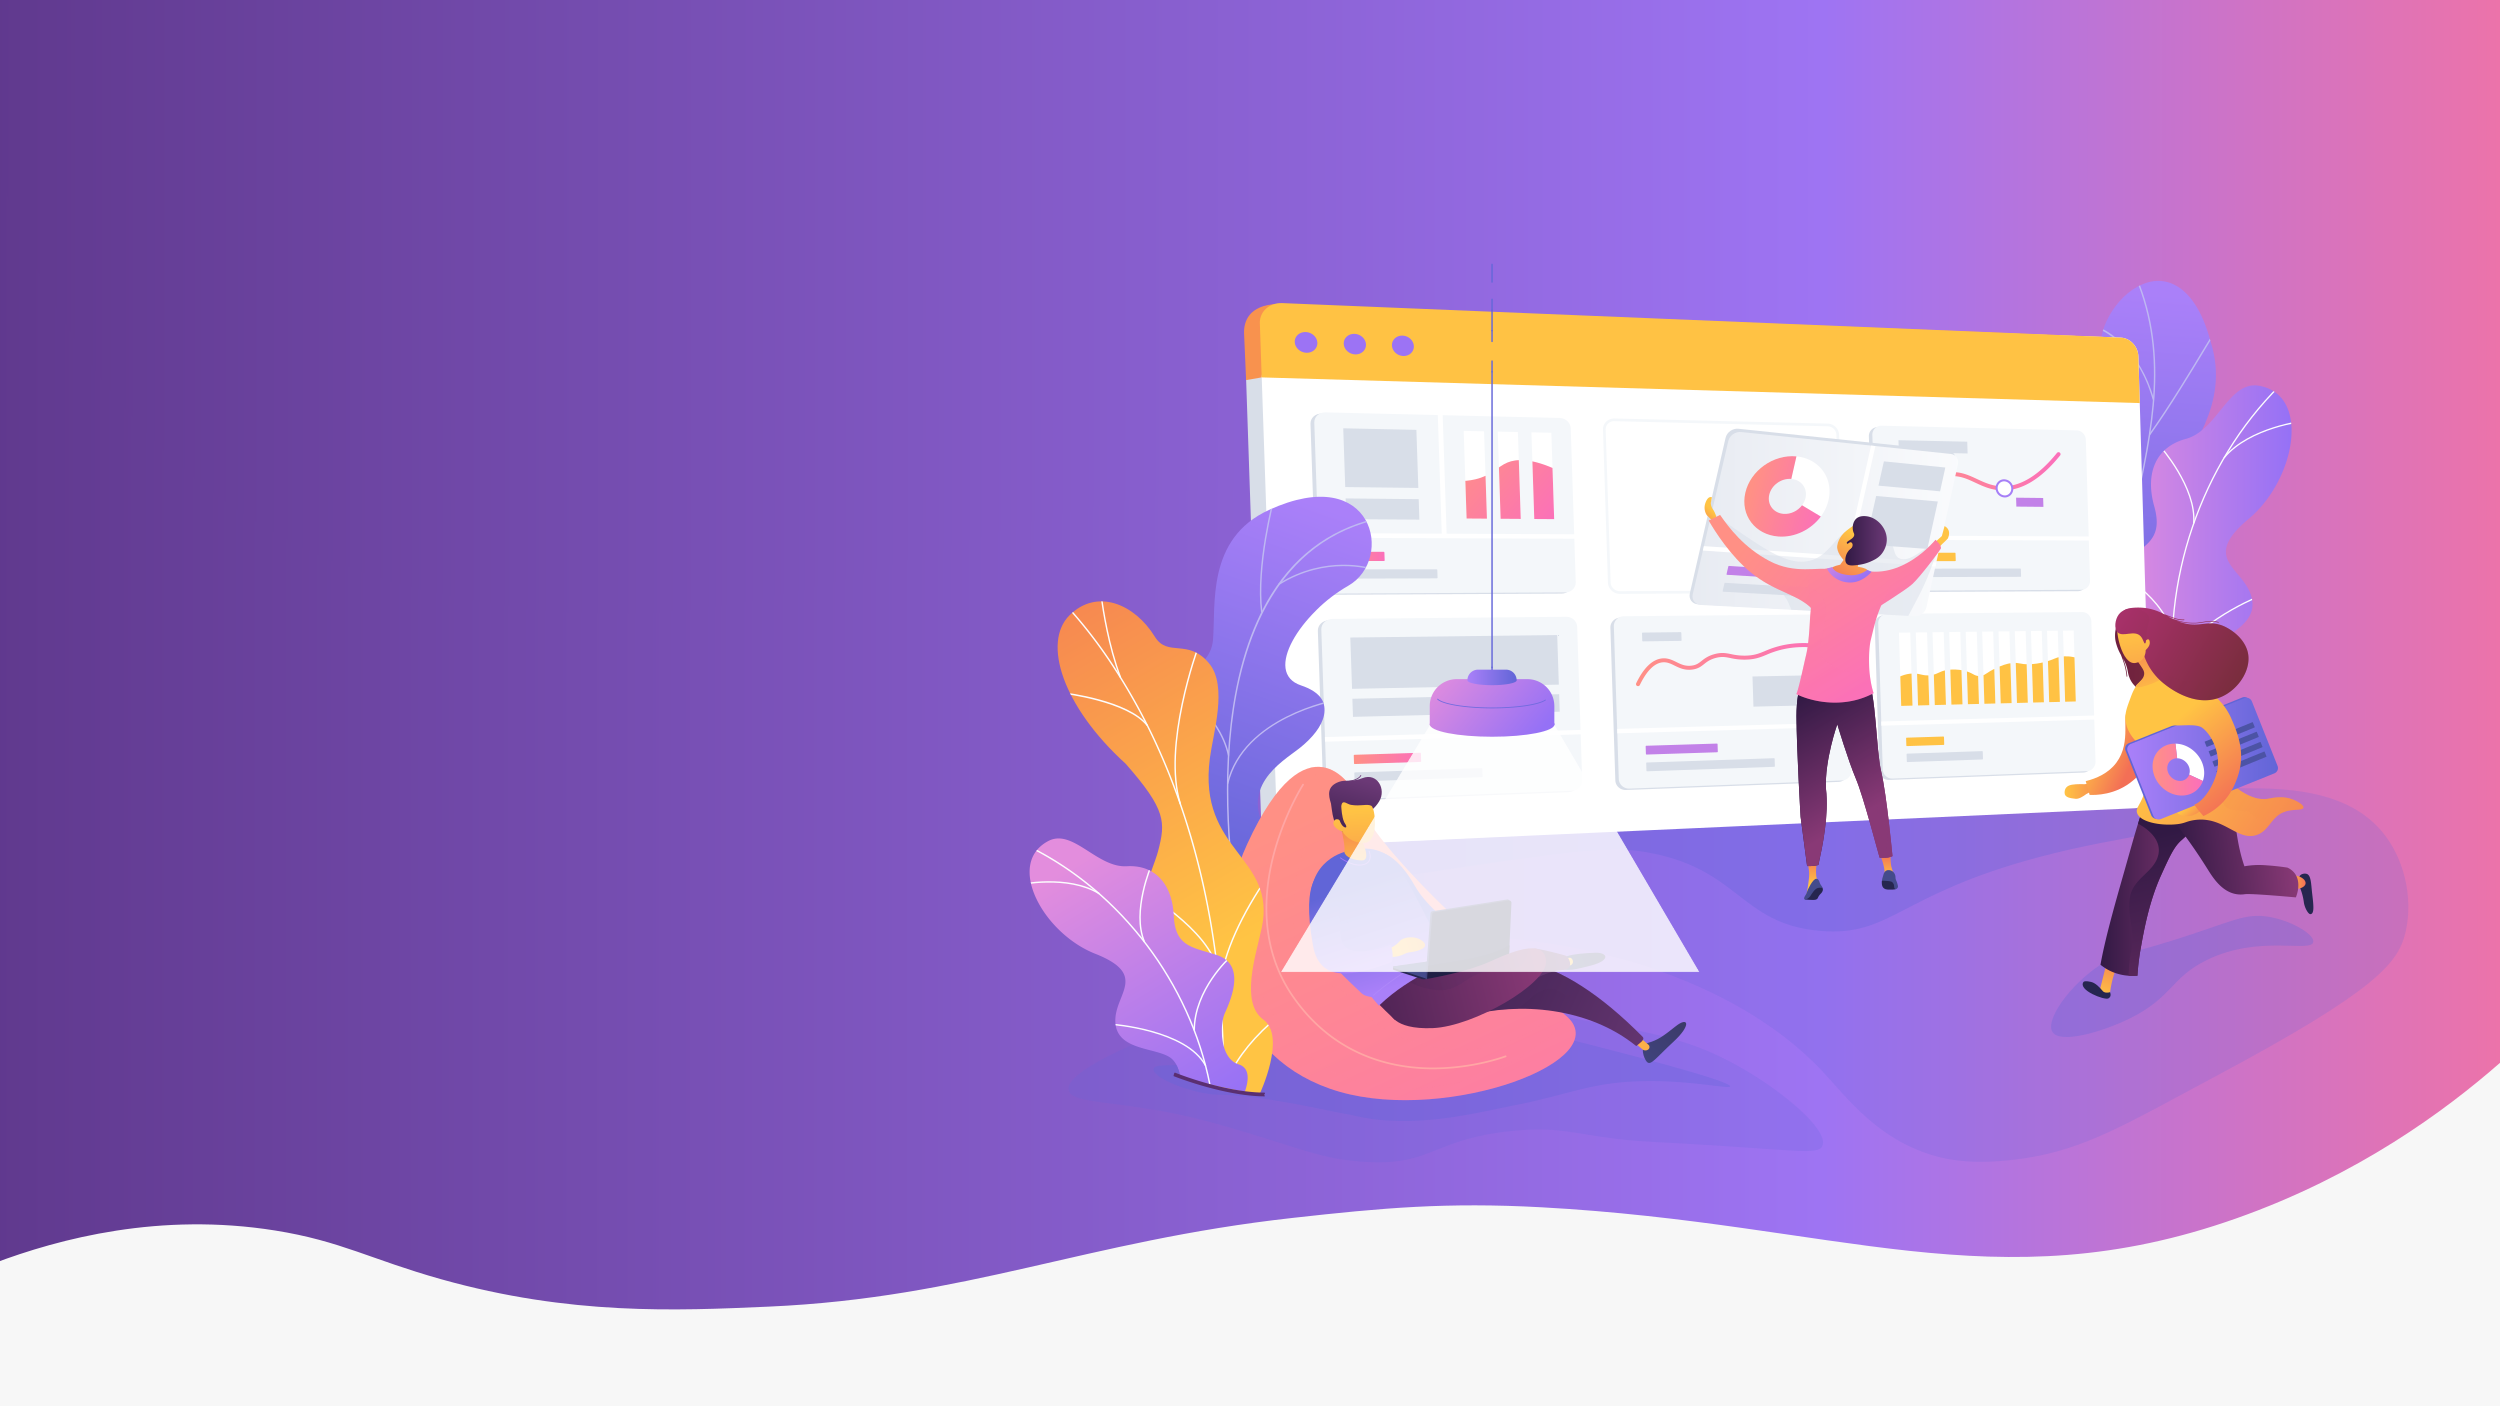<svg xmlns="http://www.w3.org/2000/svg" xmlns:xlink="http://www.w3.org/1999/xlink" viewBox="0 0 3840 2160"><rect x="0" y="0" width="3840" height="2160" fill="#333333" stroke="none"/><defs><style>.cls-1{fill:url(#linear-gradient);}.cls-2{fill:none;}.cls-3{isolation:isolate;}.cls-4{fill:url(#Gradiente_sem_nome_266);}.cls-5{fill:url(#Gradiente_sem_nome_266-2);}.cls-6{fill:#f7f7f7;}.cls-7{clip-path:url(#clip-path);}.cls-8{fill:url(#linear-gradient-2);}.cls-9{fill:#beb8f2;}.cls-10,.cls-102,.cls-11,.cls-114{fill:#6165d7;}.cls-10{opacity:0.19;}.cls-10,.cls-102,.cls-11,.cls-112,.cls-38,.cls-40,.cls-46,.cls-51,.cls-79,.cls-88,.cls-90{mix-blend-mode:multiply;}.cls-11{opacity:0.32;}.cls-12{fill:url(#linear-gradient-3);}.cls-13{fill:url(#linear-gradient-4);}.cls-14{fill:url(#linear-gradient-5);}.cls-15{clip-path:url(#clip-path-2);}.cls-16{fill:#fcfdfe;}.cls-17,.cls-79{fill:#d8dee8;}.cls-18{fill:#f4f7fa;}.cls-19,.cls-96{fill:#fff;}.cls-20{fill:#c281e8;}.cls-21{fill:url(#linear-gradient-6);}.cls-22{fill:#f8924e;}.cls-23{fill:#ffc244;}.cls-24{fill:#9c73f4;}.cls-25{fill:url(#linear-gradient-7);}.cls-26{fill:#a67ff7;}.cls-27{fill:url(#linear-gradient-8);}.cls-28{fill:url(#linear-gradient-9);}.cls-29{clip-path:url(#clip-path-3);}.cls-30{fill:url(#linear-gradient-10);}.cls-31{fill:url(#linear-gradient-11);}.cls-32{fill:url(#linear-gradient-12);}.cls-33{clip-path:url(#clip-path-4);}.cls-34{fill:url(#linear-gradient-13);}.cls-35{clip-path:url(#clip-path-5);}.cls-36{fill:url(#linear-gradient-14);}.cls-37{fill:url(#linear-gradient-15);}.cls-38{opacity:0.35;}.cls-39{fill:url(#linear-gradient-16);}.cls-40{opacity:0.13;}.cls-41{fill:url(#linear-gradient-17);}.cls-42{fill:#ffa6a4;}.cls-43{fill:url(#linear-gradient-18);}.cls-44{fill:url(#linear-gradient-19);}.cls-45{fill:url(#linear-gradient-20);}.cls-112,.cls-46{opacity:0.24;}.cls-47{fill:#552d63;}.cls-48{fill:url(#linear-gradient-21);}.cls-49{fill:url(#linear-gradient-22);}.cls-50{fill:url(#linear-gradient-23);}.cls-51{opacity:0.2;}.cls-52{fill:url(#linear-gradient-24);}.cls-53{fill:url(#linear-gradient-25);}.cls-54{fill:url(#linear-gradient-26);}.cls-55{fill:#9f73f8;}.cls-56{fill:#ae87f9;}.cls-57{fill:url(#linear-gradient-27);}.cls-58{fill:url(#linear-gradient-28);}.cls-59{fill:url(#linear-gradient-29);}.cls-60{fill:url(#linear-gradient-30);}.cls-61{fill:url(#linear-gradient-31);}.cls-62{fill:#26264f;}.cls-63{fill:#444b8c;}.cls-64{fill:url(#linear-gradient-32);}.cls-65{fill:#1f1f44;}.cls-66{fill:url(#linear-gradient-33);}.cls-67{fill:url(#linear-gradient-34);}.cls-68{fill:url(#linear-gradient-35);}.cls-69{fill:url(#linear-gradient-36);}.cls-70{fill:url(#linear-gradient-37);}.cls-71{fill:url(#linear-gradient-38);}.cls-72{clip-path:url(#clip-path-6);}.cls-73{fill:url(#linear-gradient-39);}.cls-74{clip-path:url(#clip-path-7);}.cls-75{fill:#5a2f71;}.cls-76{fill:url(#linear-gradient-40);}.cls-77{fill:url(#linear-gradient-41);}.cls-78{clip-path:url(#clip-path-8);}.cls-79{opacity:0.47;}.cls-80{fill:url(#linear-gradient-42);}.cls-81{fill:url(#linear-gradient-43);}.cls-82{fill:url(#linear-gradient-44);}.cls-83{fill:url(#linear-gradient-45);}.cls-84{fill:url(#linear-gradient-46);}.cls-85{fill:url(#linear-gradient-47);}.cls-86{fill:url(#linear-gradient-48);}.cls-87{fill:url(#linear-gradient-49);}.cls-88,.cls-90{opacity:0.25;}.cls-88{fill:url(#linear-gradient-50);}.cls-89{fill:url(#linear-gradient-51);}.cls-90{fill:url(#linear-gradient-52);}.cls-91{fill:url(#linear-gradient-53);}.cls-92{fill:url(#linear-gradient-54);}.cls-93{fill:url(#linear-gradient-55);}.cls-94{fill:url(#linear-gradient-56);}.cls-95{mask:url(#mask);}.cls-96{opacity:0.82;}.cls-97{fill:#6567d9;}.cls-98{fill:url(#linear-gradient-57);}.cls-99{fill:url(#linear-gradient-58);}.cls-100{fill:#726bdf;}.cls-101{fill:url(#linear-gradient-59);}.cls-102{opacity:0.3;}.cls-103{fill:url(#linear-gradient-60);}.cls-104{fill:url(#linear-gradient-61);}.cls-105{fill:url(#linear-gradient-62);}.cls-106{fill:url(#linear-gradient-63);}.cls-107{fill:url(#linear-gradient-64);}.cls-108{fill:url(#linear-gradient-65);}.cls-109{fill:url(#linear-gradient-66);}.cls-110{fill:url(#linear-gradient-67);}.cls-111{fill:url(#linear-gradient-68);}.cls-112{fill:#f8944e;}.cls-113{fill:url(#linear-gradient-69);}.cls-115{fill:url(#linear-gradient-70);}.cls-116{fill:url(#linear-gradient-71);}.cls-117{fill:#4c53a5;}.cls-118{fill:url(#linear-gradient-72);}.cls-119{fill:url(#linear-gradient-73);}.cls-120{fill:url(#linear-gradient-74);}.cls-121{fill:url(#linear-gradient-75);}.cls-122{fill:url(#linear-gradient-76);}.cls-123{fill:url(#linear-gradient-77);}</style><linearGradient id="linear-gradient" x1="2288.92" y1="1493.16" x2="2288.92" y2="1095.4" gradientUnits="userSpaceOnUse"><stop offset="0.3"/><stop offset="0.36" stop-color="#070707"/><stop offset="0.45" stop-color="#1b1b1b"/><stop offset="0.56" stop-color="#3b3b3b"/><stop offset="0.68" stop-color="#686868"/><stop offset="0.81" stop-color="#a2a2a2"/><stop offset="0.95" stop-color="#e7e7e7"/><stop offset="1" stop-color="#fff"/></linearGradient><linearGradient id="Gradiente_sem_nome_266" x1="-10.68" y1="1080" x2="3840" y2="1080" gradientUnits="userSpaceOnUse"><stop offset="0" stop-color="#60398e"/><stop offset="0.73" stop-color="#9e74f3"/><stop offset="1" stop-color="#ec73aa"/></linearGradient><linearGradient id="Gradiente_sem_nome_266-2" x1="-13" y1="1193.72" y2="1193.72" xlink:href="#Gradiente_sem_nome_266"/><clipPath id="clip-path"><path class="cls-2" d="M3255.11,1139.25q-47.73-1.7-95.57-5.58c-.46.52-18.26-66.4,10.12-105.67,56.26-76.22,6.33-133.5-10-168.91-25.4-49.67-22.3-113.8,36.11-108.32,56.76,4,52.52-111.47,33.15-198.64-13-42,21.79-98.64,60.91-115,39.82-17.77,84,4.68,106.11,88.88,30.09,97-35.63,164.78-56.91,217.44-21,51.7,44.73,84.38.17,133.06-37.26,43-86.51,76.4-62,122.53C3302.09,1044.53,3301.7,1084.05,3255.11,1139.25Z"/></clipPath><linearGradient id="linear-gradient-2" x1="2053.37" y1="188.45" x2="1827.2" y2="831.26" gradientTransform="matrix(-0.92, -0.4, -0.4, 0.92, 5249.41, 1097.73)" gradientUnits="userSpaceOnUse"><stop offset="0" stop-color="#aa80f9"/><stop offset="1" stop-color="#6165d7"/></linearGradient><linearGradient id="linear-gradient-3" x1="3294.23" y1="1128.86" x2="3438.97" y2="1177.52" gradientUnits="userSpaceOnUse"><stop offset="0" stop-color="#ab316d"/><stop offset="1" stop-color="#792d3d"/></linearGradient><linearGradient id="linear-gradient-4" x1="3279.5" y1="1063.57" x2="3393.08" y2="1063.57" gradientUnits="userSpaceOnUse"><stop offset="0" stop-color="#ffc444"/><stop offset="1" stop-color="#f36f56"/></linearGradient><linearGradient id="linear-gradient-5" x1="3243.32" y1="831.53" x2="3519.88" y2="831.53" gradientUnits="userSpaceOnUse"><stop offset="0" stop-color="#e38ddd"/><stop offset="1" stop-color="#9571f6"/></linearGradient><clipPath id="clip-path-2"><path class="cls-2" d="M3396,1065.56,3292.21,1100c-10.92-12.7-27.63-37.25-8.13-51.14,27.13-19.3,9.79-72.66-4.88-88.63-18.16-19.76-59.5-66.66-18-97.16,34.51-25.4,62-34.74,47.74-85.46s2.37-91,48.54-103.44c48.59-13.06,66-89.58,112.17-81.67,80.39,13.78,56.27,144.44-15.42,204.31s-14.25,73.5,1.85,113.49c22,54.6-57.29,68.31-69.72,96.93C3376.57,1029.65,3387.51,1052.32,3396,1065.56Z"/></clipPath><linearGradient id="linear-gradient-6" x1="2514.51" y1="736.71" x2="2636.9" y2="736.71" gradientUnits="userSpaceOnUse"><stop offset="0" stop-color="#ff9085"/><stop offset="1" stop-color="#fb6fbb"/></linearGradient><linearGradient id="linear-gradient-7" x1="2921.49" y1="742.16" x2="3165.08" y2="742.16" xlink:href="#linear-gradient-6"/><linearGradient id="linear-gradient-8" x1="2079.34" y1="1164.9" x2="2182.82" y2="1164.9" xlink:href="#linear-gradient-6"/><linearGradient id="linear-gradient-9" x1="2068.8" y1="854.6" x2="2126.86" y2="854.6" xlink:href="#linear-gradient-6"/><clipPath id="clip-path-3"><path class="cls-2" d="M2238.43,738.85q1,31,2.06,62l156.09,1q-1.29-39.4-2.58-78.85c-41.92-20-65.11-18.13-78.59-12.55-15.16,6.28-23.63,19.61-49.06,25.72A103.2,103.2,0,0,1,2238.43,738.85Z"/></clipPath><linearGradient id="linear-gradient-10" x1="2219.42" y1="719.38" x2="2357.24" y2="841.63" xlink:href="#linear-gradient-6"/><linearGradient id="linear-gradient-11" x1="2251.34" y1="685.93" x2="2387.88" y2="807.05" xlink:href="#linear-gradient-6"/><linearGradient id="linear-gradient-12" x1="2272" y1="664.9" x2="2407.64" y2="785.21" xlink:href="#linear-gradient-6"/><clipPath id="clip-path-4"><path class="cls-2" d="M2905.19,1046.62c14.58-10.26,26.43-12.29,34.8-12.09,10.59.24,14.1,4,25.51,2.58,11.64-1.46,12.4-5.94,25.38-8a69.72,69.72,0,0,1,25.16.88c15,3.28,15.74,8.74,24.91,8.37,8.46-.33,8.94-5,25.47-12.39,7.79-3.48,15.06-6.73,24.79-7.58,10.6-.93,11.45,2.09,24.94,1.91a102.21,102.21,0,0,0,24.31-3.48c14.25-3.55,16-6.73,25.64-8.18,5.72-.86,14.44-1.14,25.81,2.57q1.1,36.44,2.18,72.87l-287.16,7.51Z"/></clipPath><linearGradient id="linear-gradient-13" x1="2512.94" y1="1020.87" x2="2803.25" y2="1020.87" xlink:href="#linear-gradient-6"/><clipPath id="clip-path-5"><path class="cls-2" d="M1853.75,1375.1h102.33s19.26-52.49-5.82-89.54c-51.16-75.58,18.61-115.11,45.35-136,40.33-31.57,62.11-77,2.81-96.74s.29-111.67,72.77-153.26c70.93-40.7,39.52-190.27-122.09-116.28-96.51,44.18-81.4,146.51-86,200s-84.2,57.91-57,123.25c23.25,55.82,67.44,96.51,33.72,134.89S1802.59,1322.77,1853.75,1375.1Z"/></clipPath><linearGradient id="linear-gradient-14" x1="2034.84" y1="779.54" x2="1831.13" y2="1358.5" gradientTransform="matrix(1, 0, 0, 1, 0, 0)" xlink:href="#linear-gradient-2"/><linearGradient id="linear-gradient-15" x1="2014.35" y1="1247.95" x2="2422.31" y2="2119.44" xlink:href="#linear-gradient-6"/><linearGradient id="linear-gradient-16" x1="2061.18" y1="1226.03" x2="2469.14" y2="2097.51" xlink:href="#linear-gradient-6"/><linearGradient id="linear-gradient-17" x1="2014.35" y1="1247.95" x2="2422.31" y2="2119.44" xlink:href="#linear-gradient-6"/><linearGradient id="linear-gradient-18" x1="-379.93" y1="1782.63" x2="-295.2" y2="1782.63" gradientTransform="matrix(0.66, -0.75, 0.75, 0.66, 1431.52, 171.13)" gradientUnits="userSpaceOnUse"><stop offset="0" stop-color="#40447e"/><stop offset="1" stop-color="#3c3b6b"/></linearGradient><linearGradient id="linear-gradient-19" x1="2638.06" y1="1294.35" x2="3319.93" y2="2001.96" gradientTransform="translate(-120.12 -124.63) rotate(5.62)" xlink:href="#linear-gradient-4"/><linearGradient id="linear-gradient-20" x1="1962.99" y1="1526.4" x2="2381.94" y2="1748.93" gradientTransform="translate(84.94 52.41) rotate(-3.5)" gradientUnits="userSpaceOnUse"><stop offset="0" stop-color="#311944"/><stop offset="1" stop-color="#6b3976"/></linearGradient><linearGradient id="linear-gradient-21" x1="1804.35" y1="1626.09" x2="2184.24" y2="1555.51" gradientTransform="translate(84.94 52.41) rotate(-3.5)" gradientUnits="userSpaceOnUse"><stop offset="0" stop-color="#311944"/><stop offset="1" stop-color="#893976"/></linearGradient><linearGradient id="linear-gradient-22" x1="2116.91" y1="1693.74" x2="2019.11" y2="1462.16" gradientTransform="translate(84.94 52.41) rotate(-3.5)" xlink:href="#linear-gradient-2"/><linearGradient id="linear-gradient-23" x1="1963.43" y1="1586.59" x2="1921.91" y2="1424.21" gradientTransform="translate(84.94 52.41) rotate(-3.5)" xlink:href="#linear-gradient-2"/><linearGradient id="linear-gradient-24" x1="1963.43" y1="1586.59" x2="1921.91" y2="1424.21" gradientTransform="translate(84.94 52.41) rotate(-3.5)" xlink:href="#linear-gradient-2"/><linearGradient id="linear-gradient-25" x1="1951.63" y1="1534.06" x2="2151.05" y2="1481.17" gradientTransform="translate(84.94 52.41) rotate(-3.5)" xlink:href="#linear-gradient-4"/><linearGradient id="linear-gradient-26" x1="1924.83" y1="1607.18" x2="1881.15" y2="1436.33" gradientTransform="translate(84.94 52.41) rotate(-3.5)" gradientUnits="userSpaceOnUse"><stop offset="0.28" stop-color="#aa80f9"/><stop offset="1" stop-color="#6165d7"/></linearGradient><linearGradient id="linear-gradient-27" x1="1912.14" y1="1411.92" x2="1916.07" y2="1307.21" gradientTransform="translate(84.94 52.41) rotate(-3.5)" xlink:href="#linear-gradient-4"/><linearGradient id="linear-gradient-28" x1="1890.3" y1="1376.29" x2="1929.72" y2="1264.52" xlink:href="#linear-gradient-20"/><linearGradient id="linear-gradient-29" x1="1917.66" y1="1309.89" x2="1915.16" y2="1511.46" gradientTransform="translate(84.94 52.41) rotate(-3.5)" xlink:href="#linear-gradient-4"/><linearGradient id="linear-gradient-30" x1="1875.64" y1="1373.76" x2="1924.08" y2="1265.06" xlink:href="#linear-gradient-20"/><linearGradient id="linear-gradient-31" x1="1880.36" y1="1372.57" x2="1919.51" y2="1261.58" xlink:href="#linear-gradient-20"/><linearGradient id="linear-gradient-32" x1="2012.16" y1="1520.27" x2="2148.46" y2="1520.27" gradientTransform="translate(84.94 52.41) rotate(-3.5)" xlink:href="#linear-gradient-18"/><linearGradient id="linear-gradient-33" x1="1179.9" y1="1831.41" x2="1247.6" y2="1831.41" gradientTransform="translate(617.05 234.75) rotate(-22.13)" xlink:href="#linear-gradient-18"/><linearGradient id="linear-gradient-34" x1="2212.02" y1="1541.38" x2="2893.92" y2="2249.02" gradientTransform="translate(84.94 52.41) rotate(-3.5)" xlink:href="#linear-gradient-4"/><linearGradient id="linear-gradient-35" x1="1929.05" y1="1589.77" x2="2241.36" y2="1559.33" xlink:href="#linear-gradient-20"/><linearGradient id="linear-gradient-36" x1="1808.97" y1="1650.95" x2="2188.87" y2="1580.37" xlink:href="#linear-gradient-21"/><linearGradient id="linear-gradient-37" x1="1944.48" y1="1601.44" x2="2174.31" y2="1552.32" xlink:href="#linear-gradient-20"/><linearGradient id="linear-gradient-38" x1="1902.66" y1="1450.07" x2="1490.96" y2="738.17" xlink:href="#linear-gradient-4"/><clipPath id="clip-path-6"><path class="cls-2" d="M1830.35,1680.45h104.44s41.66-88.27,5.6-114.38-11.19-99.72-2.49-140.5c23.63-110.65-98.56-116.47-79.57-261.1,5.05-38.46,27.55-110.13-.83-145.05-32.33-39.79-63.82-9.12-83.72-41.44-31.09-50.53-89.17-74.86-131.29-32.67-41.57,41.65-10.7,139.57,86.55,227.86,62.6,71.24,61.25,89.91,49.72,134.29-8.08,31.08-49.11,109.41-10.57,148s66.62,78.4,45.38,111.9C1781.24,1618.29,1830.35,1680.45,1830.35,1680.45Z"/></clipPath><linearGradient id="linear-gradient-39" x1="1669.1" y1="1313.6" x2="1897.97" y2="1690.37" xlink:href="#linear-gradient-5"/><clipPath id="clip-path-7"><path class="cls-2" d="M1810.12,1681.6h100.1c5.83-14.16,13.27-40.3-7.67-46.75-29.11-8.95-29.42-60.29-21.28-78.38,10.08-22.4,32.48-75-12.31-89.58-37.29-12.12-63.83-12.32-66.07-60.47s-28.27-78.39-72-75.87c-46,2.66-83.14-58.78-120.93-38.63-65.85,35.12-7.28,141.65,72.22,173s33.54,59.73,31.08,99.1c-3.36,53.75,69.42,42.83,88.46,64.1C1816.69,1644.81,1813.72,1667.64,1810.12,1681.6Z"/></clipPath><linearGradient id="linear-gradient-40" x1="2495.47" y1="805.04" x2="3016.73" y2="805.04" gradientUnits="userSpaceOnUse"><stop offset="0" stop-color="#e3e7ef"/><stop offset="1" stop-color="#fafbfd"/></linearGradient><linearGradient id="linear-gradient-41" x1="3285.88" y1="717.13" x2="3409.62" y2="717.13" gradientTransform="matrix(1, 0.06, -0.26, 1.01, -414.16, -152.58)" xlink:href="#linear-gradient-6"/><clipPath id="clip-path-8"><path class="cls-2" d="M2941.35,946.52,2613,929.3c-9.13-.48-14.93-7.86-12.93-16.48l54.64-235.54c2-8.48,10.83-14.59,19.78-13.66l321.87,33.65c7.84.82,12.76,7.89,11,15.81L2959,932.73C2957.23,940.77,2949.34,946.94,2941.35,946.52Z"/></clipPath><linearGradient id="linear-gradient-42" x1="2628.47" y1="783.11" x2="2605.9" y2="807.5" xlink:href="#linear-gradient-4"/><linearGradient id="linear-gradient-43" x1="2978.21" y1="829.7" x2="2944.18" y2="866.46" xlink:href="#linear-gradient-4"/><linearGradient id="linear-gradient-44" x1="2842.05" y1="744.56" x2="2989.45" y2="978.83" xlink:href="#linear-gradient-6"/><linearGradient id="linear-gradient-45" x1="2898.63" y1="1348.71" x2="2898.63" y2="1311.32" xlink:href="#linear-gradient-4"/><linearGradient id="linear-gradient-46" x1="2784.65" y1="1359.37" x2="2784.65" y2="1314.3" xlink:href="#linear-gradient-4"/><linearGradient id="linear-gradient-47" x1="1898.38" y1="630.88" x2="2076.53" y2="914.03" gradientTransform="translate(687.04 851.9) rotate(-19.17)" xlink:href="#linear-gradient-6"/><linearGradient id="linear-gradient-48" x1="2759.43" y1="1182.33" x2="2906.88" y2="1182.33" gradientTransform="matrix(1, 0, 0, 1, 0, 0)" xlink:href="#linear-gradient-21"/><linearGradient id="linear-gradient-49" x1="2754.75" y1="1072.41" x2="2860.98" y2="1250.84" gradientTransform="matrix(1, 0, 0, 1, 0, 0)" xlink:href="#linear-gradient-21"/><linearGradient id="linear-gradient-50" x1="2796.57" y1="1047.51" x2="2902.8" y2="1225.94" gradientTransform="matrix(1, 0, 0, 1, 0, 0)" xlink:href="#linear-gradient-21"/><linearGradient id="linear-gradient-51" x1="2712.51" y1="793.63" x2="2887.24" y2="1071.35" xlink:href="#linear-gradient-6"/><linearGradient id="linear-gradient-52" x1="2643.81" y1="776.84" x2="2846.49" y2="1099" xlink:href="#linear-gradient-6"/><linearGradient id="linear-gradient-53" x1="2861.46" y1="828.78" x2="2818.97" y2="897.5" xlink:href="#linear-gradient-4"/><linearGradient id="linear-gradient-54" x1="2834.43" y1="830.65" x2="2898.12" y2="830.65" gradientTransform="matrix(1, 0, 0, 1, 0, 0)" xlink:href="#linear-gradient-20"/><linearGradient id="linear-gradient-55" x1="2265.27" y1="741.39" x2="2224.16" y2="807.9" gradientTransform="translate(470.03 633.89) rotate(-13.66)" xlink:href="#linear-gradient-4"/><linearGradient id="linear-gradient-56" x1="2816.87" y1="838.6" x2="2853.53" y2="896.87" xlink:href="#linear-gradient-5"/><mask id="mask" x="1967.28" y="1095.4" width="643.29" height="397.77" maskUnits="userSpaceOnUse"><polygon class="cls-1" points="2207.08 1095.4 1967.28 1493.16 2610.57 1493.16 2382.2 1103.62 2207.08 1095.4"/></mask><linearGradient id="linear-gradient-57" x1="2213.12" y1="1023.76" x2="2351.79" y2="1139.55" xlink:href="#linear-gradient-5"/><linearGradient id="linear-gradient-58" x1="2201.75" y1="1037.37" x2="2340.41" y2="1153.17" xlink:href="#linear-gradient-5"/><linearGradient id="linear-gradient-59" x1="2253.99" y1="1040.52" x2="2329.64" y2="1040.52" gradientTransform="matrix(1, 0, 0, 1, 0, 0)" xlink:href="#linear-gradient-2"/><linearGradient id="linear-gradient-60" x1="3516.07" y1="1355.32" x2="3541.41" y2="1355.32" xlink:href="#linear-gradient-4"/><linearGradient id="linear-gradient-61" x1="3229.55" y1="1532.23" x2="3253.94" y2="1456.68" xlink:href="#linear-gradient-4"/><linearGradient id="linear-gradient-62" x1="3171.24" y1="1215.28" x2="3247.7" y2="1215.28" xlink:href="#linear-gradient-4"/><linearGradient id="linear-gradient-63" x1="3248.71" y1="1007.36" x2="3342.09" y2="1007.36" gradientUnits="userSpaceOnUse"><stop offset="0" stop-color="#6e1f3f"/><stop offset="1" stop-color="#792d3d"/></linearGradient><linearGradient id="linear-gradient-64" x1="3226.35" y1="1345.84" x2="3375.97" y2="1345.84" gradientTransform="matrix(1, 0, 0, 1, 0, 0)" xlink:href="#linear-gradient-21"/><linearGradient id="linear-gradient-65" x1="3300.08" y1="1284.43" x2="3415.59" y2="1735.14" gradientTransform="matrix(1, 0, 0, 1, 0, 0)" xlink:href="#linear-gradient-21"/><linearGradient id="linear-gradient-66" x1="3027.74" y1="1518.15" x2="3213.17" y2="1518.15" gradientTransform="translate(162.67 140.03) rotate(-6.32)" xlink:href="#linear-gradient-21"/><linearGradient id="linear-gradient-67" x1="2963.71" y1="1294.48" x2="3030.77" y2="1331.15" gradientTransform="translate(135.77 119.37) rotate(-5.2)" xlink:href="#linear-gradient-4"/><linearGradient id="linear-gradient-68" x1="3313.74" y1="1142.54" x2="3604.64" y2="1326.87" xlink:href="#linear-gradient-4"/><linearGradient id="linear-gradient-69" x1="3356.35" y1="1240.45" x2="3377.85" y2="1265.04" xlink:href="#linear-gradient-4"/><linearGradient id="linear-gradient-70" x1="3267.46" y1="1165.26" x2="3498.96" y2="1165.26" gradientTransform="matrix(1, 0, 0, 1, 0, 0)" xlink:href="#linear-gradient-2"/><linearGradient id="linear-gradient-71" x1="3306.34" y1="1182.11" x2="3383.6" y2="1182.11" xlink:href="#linear-gradient-6"/><linearGradient id="linear-gradient-72" x1="3344.09" y1="1104.6" x2="3445.44" y2="1220.52" xlink:href="#linear-gradient-4"/><linearGradient id="linear-gradient-73" x1="209.41" y1="1478.5" x2="213.89" y2="1359.41" gradientTransform="matrix(-0.97, 0.23, 0.23, 0.97, 3175.63, -411.47)" xlink:href="#linear-gradient-4"/><linearGradient id="linear-gradient-74" x1="3259.23" y1="942.72" x2="3441.49" y2="1047.07" xlink:href="#linear-gradient-3"/><linearGradient id="linear-gradient-75" x1="3330.52" y1="1010.66" x2="3533.09" y2="1124.8" gradientTransform="matrix(1, 0.03, -0.03, 0.94, -53.41, -121.36)" xlink:href="#linear-gradient-3"/><linearGradient id="linear-gradient-76" x1="-106.99" y1="1245.2" x2="-109.26" y2="1428.12" gradientTransform="matrix(-0.99, 0.14, 0.15, 1.03, 2985.32, -301.96)" xlink:href="#linear-gradient-4"/><linearGradient id="linear-gradient-77" x1="3328.62" y1="1014.03" x2="3531.19" y2="1128.18" gradientTransform="matrix(1, 0.03, -0.03, 0.94, -53.41, -121.36)" xlink:href="#linear-gradient-3"/></defs><title>19199731 [Convertido]</title><g class="cls-3"><g id="Bakground"><rect class="cls-4" x="-10.68" width="3850.68" height="2160"/><path class="cls-5" d="M-10.68,227.44c31.4,117.85,119.35,377.69,364.43,548.69,114.94,80.19,230.36,117.1,335.59,139.35,574,121.41,817.08-199.77,1323.69-162.58,586.77,43.08,720.54,507.72,1253.78,450.58,257-27.53,452.49-159.71,568.63-255.48,1.52,445.81,3,766.19,4.56,1212H-10.68C-18.71,1510.66-2.66,876.78-10.68,227.44Z"/><path class="cls-6" d="M-11,1941c104-39.29,257.3-79,433.24-51,101.3,16.11,147.71,44.72,255.73,75,198,55.51,359.64,48.34,502.43,42,306.15-13.59,486.82-100.79,804.45-136.21,138.84-15.49,236.6-24.37,383.17-16.38,454.57,24.79,696.32,148,1066.79,17.09,187-66.09,321.24-165.57,405.19-239V2160H-11Z"/></g><g id="Illustration"><g class="cls-7"><path class="cls-8" d="M3255.11,1139.25q-47.73-1.7-95.57-5.58c-.46.52-18.26-66.4,10.12-105.67,56.26-76.22,6.33-133.5-10-168.91-25.2-49.65-21.17-106.89,31.47-113.56,58.25-8.54,58.14-106.52,37.79-193.4-13-42,21.79-98.64,60.91-115,39.82-17.77,84,4.68,106.11,88.88,30.09,97-35.63,164.78-56.91,217.44-21,51.7,44.73,84.38.17,133.06-37.26,43-86.51,76.4-62,122.53C3302.09,1044.53,3301.7,1084.05,3255.11,1139.25Z"/><path class="cls-9" d="M3211.94,1148.11c-.35-2.77,15-151.41,50.16-292.31,4.62-23.34,9.84-46.95,14.89-69.79,28.11-127.15,54.66-247.25-2-371.23l2-.93c57,124.66,30.36,245.11,2.16,372.64-5,22.83-10.26,46.43-14.89,69.79-36,144.47-50.11,290.74-50.11,291.65Z"/><path class="cls-9" d="M3302.67,668.36l-1.82-1.3c30.6-42.63,66.6-102.39,85.94-134.5,15.71-26.08,15.76-26.06,16.87-26l0,1.12.65.88c-.94.92-7.39,11.63-15.55,25.17C3369.35,565.85,3333.32,625.66,3302.67,668.36Z"/><path class="cls-9" d="M3306.48,613.86c-24-86.4-82.93-108.78-83.47-108.83l.07-.89-.89-1.06c.55-.46,1.23-.29,2-.05,12.42,3.84,63.16,33.8,84.42,110.23Z"/><path class="cls-9" d="M3243.71,950.33l-2.24,0c.73-89.57-68.45-165.41-98.23-193.86a32.53,32.53,0,0,1-2.34-2.32l1.8-1.34c.15.19,1,1.05,2.08,2C3174.77,783.48,3244.45,859.89,3243.71,950.33Z"/><path class="cls-9" d="M3253,905.43l-2-1c30.79-64.74,109.39-77.92,110.69-77.92h0l-.17,1.11-1.08.29,1.09-.29.05,1.11C3360.76,828.84,3283.22,841.77,3253,905.43Z"/><path class="cls-9" d="M3214.58,1124.13c-1.33-18-11.14-47.86-50.32-87.91-2.28-2.32-2.28-2.32-2.26-2.89l1.12,0,.94-.58c.14.18.91,1,1.8,1.87,39.65,40.53,49.59,70.93,50.95,89.3Z"/><path class="cls-9" d="M3221,1089.29l-2.2-.38c5.75-33.12,47.88-61.53,72.49-75.51l1.45-.84,1.24,1.86c-.2.13-.74.44-1.58.92C3268.12,1029.13,3226.58,1057.07,3221,1089.29Z"/></g><path class="cls-10" d="M1948.12,1429.62c-.14-4.84-108.74-162.91,33.1-173,248.28-17.74,372.42-26.56,487.15-45.39,344.69-56.56,657.85-7.08,952.2-.65,55.4,1.21,174.91-8.67,238,66.48,33.9,40.36,48.27,100.34,36.79,152.83-10.64,48.66-43.42,90.61-295,224.84-133.47,71.22-197,110.69-292.71,124.74-72.43,10.62-112.75,2.21-132.22-3-90.2-24.3-137.56-89.59-175.33-130C2649.53,1485.53,2381.6,1433,2218.3,1438.2,2086.58,1442.4,1950.3,1508.39,1948.12,1429.62Z"/><path class="cls-11" d="M3229.19,1172c63.74,23,133.17,53.74,129.95,80.44-3.51,29.2-90.71,27.78-226.9,64C2915.32,1374,2905.09,1439.08,2796,1429.85c-125.57-10.63-123.25-97.81-272.28-121.7-56.05-9-136.38,2.95-297,26.81-108.29,16.09-192.94,34.38-243.4-14.44-2.51-2.42-27.87-27-26.46-44.07C1961.11,1224.71,2215.73,1175.37,3229.19,1172Z"/><path class="cls-12" d="M3374.82,1220.65c-.58,5-3,9-6.23,10.32-8,3.15-18.39,4.34-30.52,4.36-12.31,0-22.82-1.24-30.9-4.44-3.11-1.23-5.5-5.07-6.17-9.9l-21.5-156.71h113.38Z"/><ellipse class="cls-13" cx="3336.29" cy="1063.57" rx="56.79" ry="9.13"/><path class="cls-14" d="M3282.24,1061.44c3,1.83,9.54,8,18.25,8.66,57.93,4.57,82.27-7.38,84.38-9.12.36-.3-1.8-25-1.45-25.33a48.29,48.29,0,0,1,2.9-28.43c12.43-28.62,91.69-42.33,69.72-96.93-16.1-40-73.54-53.62-1.85-113.49s95.81-190.53,15.42-204.31c-46.14-7.91-63.58,68.61-112.17,81.67-46.17,12.41-62.78,52.72-48.54,103.44s-13.23,60.06-47.74,85.46c-41.46,30.5-.12,77.4,18,97.16C3293.82,976.14,3309,1042,3282.24,1061.44Z"/><g class="cls-15"><path class="cls-16" d="M3339.54,1065.72c-21.73-171.89,40.06-353.48,161.27-473.91l1.45,1.46c-120.76,120-182.33,300.92-160.67,472.19Z"/><path class="cls-16" d="M3335.82,971.39c-21.75-64.64-94-96.37-94.72-96.68l.81-1.89c.74.31,73.82,32.41,95.86,97.91Z"/><path class="cls-16" d="M3338.45,1033.67l-2-.35c11.68-68,127.77-116.09,128.94-116.57l.78,1.91C3465,919.14,3349.94,966.83,3338.45,1033.67Z"/><path class="cls-16" d="M3370.51,804l-2.05-.18c4.64-54.63-51.15-117.52-51.71-118.15l1.53-1.38C3318.85,684.93,3375.23,748.47,3370.51,804Z"/><path class="cls-16" d="M3416.71,704l-1.59-1.32c39.94-47.89,123.69-57,124.53-57.12l.22,2.05C3539,647.7,3456.1,656.76,3416.71,704Z"/></g><path class="cls-17" d="M2814.4,909.69l-327.07,1.66c-8.84,0-16.23-6.83-16.51-15.35l-7.6-234.88c-.28-8.53,6.68-15.27,15.53-15.06l327.67,7.85a15.88,15.88,0,0,1,15.32,15.2l7,225.69A14.36,14.36,0,0,1,2814.4,909.69Z"/><path class="cls-18" d="M2820.24,907.8l-327.07,1.65c-8.83,0-16.23-6.82-16.5-15.34l-7.61-234.88c-.27-8.53,6.69-15.27,15.54-15.06L2812.27,652a15.86,15.86,0,0,1,15.31,15.2l7,225.69A14.37,14.37,0,0,1,2820.24,907.8Z"/><polygon class="cls-19" points="2834.81 822.43 2474.23 820.76 2474.45 827.56 2835.01 828.97 2834.81 822.43"/><polygon class="cls-19" points="2685.55 647.33 2691.21 826.51 2697.95 826.53 2692.29 647.5 2685.55 647.33"/><path class="cls-20" d="M2647.2,861.8l-127.56,0a1.1,1.1,0,0,1-1.11-1l-.37-11.47a1,1,0,0,1,1-1l127.57.21a1.09,1.09,0,0,1,1.09,1l.36,11.3A1,1,0,0,1,2647.2,861.8Z"/><path class="cls-17" d="M2682,887.11l-161.54.43a1.1,1.1,0,0,1-1.11-1L2519,875a1,1,0,0,1,1-1l161.56-.19a1.08,1.08,0,0,1,1.07,1l.36,11.26A1,1,0,0,1,2682,887.11Z"/><polygon class="cls-17" points="2810.34 711.65 2712.64 709.97 2711.43 671.77 2809.16 673.87 2810.34 711.65"/><polygon class="cls-17" points="2813.17 802.55 2715.53 801.88 2713.15 726.23 2810.84 727.73 2813.17 802.55"/><path class="cls-19" d="M2577.91,709.66c15.31.26,28.11,12.58,28.59,27.46a25.57,25.57,0,0,1-2.38,11.62l32.78,15.15a58.63,58.63,0,0,0,5.21-26.27c-1.08-34-30.28-62.25-65.32-63h-.28l1.13,35Z"/><path class="cls-21" d="M2604.12,748.74a26.38,26.38,0,0,1-24.48,15.06c-15.36-.17-28.28-12.49-28.76-27.46s11.52-26.78,26.76-26.67l-1.13-35c-35.19-.59-63.08,26.81-62,61.19s30.93,62.71,66.22,63c25.34.18,46.68-14.14,56.14-34.91Z"/><path class="cls-17" d="M3266.49,1210c.44,15-10.88,27.89-25.2,28.53l-1251.14,61.57c-36,2.23-52.28-17-52.88-34.48l-23.2-681.76,4.46-63.06c-.59-17.56,7.39-50.63,26.61-49.84l1275.11,52.3c14.39.59,26.49,13.44,26.94,28.56Z"/><path class="cls-22" d="M3249.27,622.73l-2.08-71c-.45-15.12-12.55-28-10.91-33.86L1962.21,466.85c-44.74,1.84-51.92,27.79-51.32,45.35l3.14,71.62,23.94-4.15Z"/><path class="cls-19" d="M3304.19,1212.64c.45,15.21-11,28.18-25.44,28.84l-1280.93,58c-19.31.87-35.66-12.86-36.27-30.51L1938,579.67l6.88-80.61c-.61-17.75,7.25-27.3,26.68-26.51l1285.8,46c14.54.59,26.76,13.59,27.21,28.87Z"/><path class="cls-23" d="M3286.66,619.13l-2.12-71.7c-.45-15.28-12.67-28.28-27.21-28.87l-1287.94-53c-19.43-.8-34.88,13.07-34.27,30.83l2.85,83.31Z"/><path class="cls-24" d="M2023.51,526.55c.3,8.79-7.22,15.65-16.82,15.33s-17.67-7.73-18-16.55S1996,509.65,2005.6,510,2023.21,517.77,2023.51,526.55Z"/><path class="cls-24" d="M2098.19,529.17c.3,8.72-7.11,15.53-16.56,15.21s-17.4-7.66-17.69-16.41,7.15-15.56,16.62-15.21S2097.9,520.45,2098.19,529.17Z"/><path class="cls-24" d="M2171.72,531.75c.29,8.65-7,15.41-16.31,15.1s-17.13-7.6-17.42-16.28,7.05-15.45,16.37-15.1S2171.43,523.1,2171.72,531.75Z"/><path class="cls-18" d="M2488.27,912.21c-9.89,0-18.17-7.76-18.48-17.34L2462.19,660a16.28,16.28,0,0,1,4.74-12.13,17.48,17.48,0,0,1,12.9-5.07l327.67,7.85a18,18,0,0,1,17.33,17.2l7,225.69a16.43,16.43,0,0,1-16.42,17l-327.07,1.66Zm-8.9-265.3a13.22,13.22,0,0,0-9.51,3.85,12.23,12.23,0,0,0-3.55,9.09l7.61,234.88c.24,7.38,6.67,13.35,14.35,13.35h.08l327.07-1.65a12.3,12.3,0,0,0,12.31-12.77l-7-225.69a13.81,13.81,0,0,0-13.31-13.2l-327.67-7.85Z"/><path class="cls-17" d="M3191.87,908.05l-299.21,1.51a15.15,15.15,0,0,1-15.07-14.67l-7-224.45A13.76,13.76,0,0,1,2884.82,656l299.73,7.18c7.53.18,13.8,6.69,14,14.54l6.44,216C3205.26,901.63,3199.38,908,3191.87,908.05Z"/><path class="cls-18" d="M3197.2,905.9,2898,907.41a15.14,15.14,0,0,1-15.07-14.66l-7-224.45a13.77,13.77,0,0,1,14.18-14.42l299.73,7.18c7.52.19,13.8,6.69,14,14.54l6.44,216C3210.59,899.48,3204.71,905.86,3197.2,905.9Z"/><polygon class="cls-19" points="2880.66 822.51 2880.86 829.02 3211.33 830.31 3211.14 824.05 2880.66 822.51"/><path class="cls-23" d="M3003,861.86h-82.65a1,1,0,0,1-1-1l-.34-11a1,1,0,0,1,1-1l82.66.14a1,1,0,0,1,1,1l.33,10.85A1,1,0,0,1,3003,861.86Z"/><path class="cls-17" d="M3103.36,886l-182.22.49a1,1,0,0,1-1-1l-.34-11a1,1,0,0,1,1-1l182.24-.21a1,1,0,0,1,1,1l.32,10.72A.93.93,0,0,1,3103.36,886Z"/><path class="cls-25" d="M2924.58,789.85a3,3,0,0,1-1.53-.41,3.09,3.09,0,0,1-1.15-4.22c21.27-37.19,45.6-57.31,72.31-59.8,16.9-1.57,29.93,4.51,42.52,10.4,11.34,5.3,23.08,10.79,38.28,11.19,28,.7,56.47-16.55,84.57-51.4a3.1,3.1,0,0,1,4.82,3.89c-29.38,36.42-59.46,54.53-89.55,53.69-16.49-.43-28.82-6.19-40.75-11.77-12.38-5.79-24.06-11.25-39.31-9.84-24.59,2.29-47.31,21.37-67.52,56.71A3.09,3.09,0,0,1,2924.58,789.85Z"/><path class="cls-19" d="M3090.87,750.31a11.57,11.57,0,0,1-11.62,12.22,12.86,12.86,0,0,1-12.4-12.53,11.57,11.57,0,0,1,11.65-12.22A12.86,12.86,0,0,1,3090.87,750.31Z"/><path class="cls-26" d="M3079.39,764.1h-.15a14.46,14.46,0,0,1-14-14.06,13.51,13.51,0,0,1,3.83-10,12.85,12.85,0,0,1,9.22-3.84h.2a14.46,14.46,0,0,1,13.91,14.06,13.48,13.48,0,0,1-3.82,10A12.84,12.84,0,0,1,3079.39,764.1Zm-1.06-24.75a9.7,9.7,0,0,0-7,2.91,10.37,10.37,0,0,0-2.93,7.69,11.28,11.28,0,0,0,10.85,11,9.55,9.55,0,0,0,7.11-2.92,10.36,10.36,0,0,0,2.93-7.68,11.3,11.3,0,0,0-10.83-11Z"/><polygon class="cls-17" points="3022.23 696.53 2916.62 694.48 2916.06 676.17 3021.68 678.43 3022.23 696.53"/><polygon class="cls-20" points="3138.7 778.54 3097.12 778.13 3096.71 764.43 3138.29 764.91 3138.7 778.54"/><path class="cls-17" d="M2409.2,1216.8l-358.51,13.67c-9.7.37-17.82-6.56-18.12-15.47l-8.35-245.88c-.3-8.93,7.35-16.25,17.06-16.34l359.19-3.27c9-.08,16.48,6.8,16.76,15.36l7.68,235.83C2425.19,1209.25,2418.16,1216.46,2409.2,1216.8Z"/><path class="cls-18" d="M2414.52,1214.65,2056,1228.32c-9.7.37-17.82-6.56-18.12-15.47L2029.55,967c-.3-8.93,7.35-16.25,17.06-16.33l359.19-3.28c9-.08,16.48,6.8,16.76,15.36l7.68,235.83C2430.52,1207.1,2423.49,1214.31,2414.52,1214.65Z"/><polygon class="cls-19" points="2430.17 1121.06 2035 1132.12 2035.24 1139.25 2430.39 1127.89 2430.17 1121.06"/><polygon class="cls-17" points="2394.36 1051.59 2076.74 1058.06 2074.07 979.25 2391.87 975.39 2394.36 1051.59"/><polygon class="cls-17" points="2395.72 1093.19 2078.19 1101.1 2077.25 1073.29 2394.84 1066.31 2395.72 1093.19"/><path class="cls-27" d="M2181.69,1170.29,2081,1173.56a1.15,1.15,0,0,1-1.23-1.06l-.4-12a1.14,1.14,0,0,1,1.15-1.13l100.73-3.12a1.13,1.13,0,0,1,1.2,1l.4,11.88A1.13,1.13,0,0,1,2181.69,1170.29Z"/><path class="cls-17" d="M2276.1,1193.67l-194.22,6.86a1.13,1.13,0,0,1-1.22-1l-.41-12a1.14,1.14,0,0,1,1.15-1.13l194.24-6.57a1.11,1.11,0,0,1,1.17,1l.39,11.75A1.1,1.1,0,0,1,2276.1,1193.67Z"/><path class="cls-17" d="M2414.49,896.19c.28,8.57-6.77,15.56-15.75,15.6l-359.29,1.82c-9.72,0-17.86-7.16-18.16-16.09l-8.37-246.43c-.3-9,7.36-16,17.1-15.78l360,8.62c9,.22,16.51,7.35,16.79,15.94Z"/><path class="cls-18" d="M2420.33,894.3c.28,8.57-6.76,15.56-15.75,15.6l-359.29,1.82c-9.72,0-17.86-7.16-18.16-16.09l-8.36-246.43c-.31-9,7.36-16,17.09-15.78l360,8.62c9,.22,16.51,7.35,16.79,15.94Z"/><polygon class="cls-19" points="2420.3 820.67 2024.27 818.84 2024.52 825.98 2420.52 827.52 2420.3 820.67"/><polygon class="cls-19" points="2208.4 635.81 2214.68 824.55 2222.16 824.58 2215.89 636 2208.4 635.81"/><polygon class="cls-17" points="2178.55 749.48 2066.26 748.13 2063.21 657.86 2175.57 660.27 2178.55 749.48"/><polygon class="cls-17" points="2180.18 798.19 2067.93 797.41 2066.85 765.57 2179.12 766.72 2180.18 798.19"/><path class="cls-28" d="M2125.72,861.71h-55.29a1.2,1.2,0,0,1-1.23-1.1l-.4-12a1.09,1.09,0,0,1,1.15-1.09l55.29.09a1.18,1.18,0,0,1,1.21,1.09l.41,12A1.08,1.08,0,0,1,2125.72,861.71Z"/><path class="cls-17" d="M2207,888.34l-135.7.4a1.19,1.19,0,0,1-1.22-1.09l-.41-12a1.1,1.1,0,0,1,1.15-1.1l135.72-.07a1.15,1.15,0,0,1,1.17,1.07l.39,11.75A1.06,1.06,0,0,1,2207,888.34Z"/><polygon class="cls-19" points="2283.95 796.68 2252.69 796.46 2248.22 661.83 2279.51 662.5 2283.95 796.68"/><polygon class="cls-19" points="2335.86 797.05 2304.95 796.83 2300.54 662.95 2331.48 663.62 2335.86 797.05"/><polygon class="cls-19" points="2387.21 797.42 2356.64 797.2 2352.27 664.06 2382.87 664.72 2387.21 797.42"/><g class="cls-29"><polygon class="cls-30" points="2283.95 796.68 2252.69 796.46 2250.37 726.55 2281.65 727.01 2283.95 796.68"/><polygon class="cls-31" points="2335.86 797.05 2304.95 796.83 2301.56 694.03 2332.5 694.59 2335.86 797.05"/><polygon class="cls-32" points="2387.21 797.42 2356.64 797.2 2353.67 706.74 2384.26 707.25 2387.21 797.42"/></g><path class="cls-17" d="M3200.19,1186.65,2901.58,1198a14.53,14.53,0,0,1-15-14.15l-6.94-224A14.3,14.3,0,0,1,2893.76,945l299.13-2.73c7.51-.07,13.77,6.23,14,14.06l6.43,215.62C3213.56,1179.79,3207.68,1186.36,3200.19,1186.65Z"/><path class="cls-18" d="M3205.52,1184.5l-298.61,11.38a14.54,14.54,0,0,1-15-14.15l-6.93-224a14.29,14.29,0,0,1,14.15-14.86l299.14-2.73c7.51-.07,13.77,6.23,14,14.06l6.43,215.63C3218.89,1177.64,3213,1184.21,3205.52,1184.5Z"/><polygon class="cls-19" points="2889.55 1108.18 2889.75 1114.67 3219.57 1105.19 3219.38 1098.94 2889.55 1108.18"/><path class="cls-23" d="M2985.36,1144.18l-56.22,1.82a1,1,0,0,1-1-1l-.33-10.94a1,1,0,0,1,.95-1l56.22-1.75a1,1,0,0,1,1,1l.33,10.87A1,1,0,0,1,2985.36,1144.18Z"/><path class="cls-17" d="M3044.86,1166.53l-115,4a1,1,0,0,1-1-1l-.34-10.93a1,1,0,0,1,1-1l115-3.89a1,1,0,0,1,1,1l.32,10.79A1,1,0,0,1,3044.86,1166.53Z"/><polygon class="cls-19" points="2937.63 1083.84 2920.25 1084.28 2916.78 971.79 2934.17 971.57 2937.63 1083.84"/><polygon class="cls-19" points="2963.38 1083.18 2946.1 1083.62 2942.65 971.46 2959.94 971.25 2963.38 1083.18"/><polygon class="cls-19" points="2988.98 1082.54 2971.8 1082.97 2968.37 971.14 2985.56 970.93 2988.98 1082.54"/><polygon class="cls-19" points="3014.42 1081.89 2997.35 1082.32 2993.93 970.83 3011.03 970.61 3014.42 1081.89"/><polygon class="cls-19" points="3039.72 1081.25 3022.74 1081.68 3019.35 970.51 3036.34 970.3 3039.72 1081.25"/><polygon class="cls-19" points="3064.87 1080.61 3047.99 1081.04 3044.62 970.19 3061.51 969.98 3064.87 1080.61"/><polygon class="cls-19" points="3089.87 1079.98 3073.09 1080.4 3069.74 969.88 3086.53 969.67 3089.87 1079.98"/><polygon class="cls-19" points="3114.73 1079.35 3098.05 1079.77 3094.71 969.57 3111.41 969.36 3114.73 1079.35"/><polygon class="cls-19" points="3139.44 1078.72 3122.86 1079.14 3119.54 969.26 3136.14 969.05 3139.44 1078.72"/><polygon class="cls-19" points="3164.01 1078.1 3147.52 1078.51 3144.23 968.95 3160.73 968.75 3164.01 1078.1"/><polygon class="cls-19" points="3188.44 1077.47 3172.04 1077.89 3168.77 968.65 3185.18 968.44 3188.44 1077.47"/><g class="cls-33"><polygon class="cls-23" points="2937.63 1083.84 2920.25 1084.28 2918.44 1025.87 2935.84 1025.54 2937.63 1083.84"/><polygon class="cls-23" points="2963.38 1083.18 2946.1 1083.62 2943.45 997.5 2960.74 997.23 2963.38 1083.18"/><polygon class="cls-23" points="2988.98 1082.54 2971.8 1082.97 2969.47 1006.99 2986.66 1006.7 2988.98 1082.54"/><polygon class="cls-23" points="3014.42 1081.89 2997.34 1082.32 2995 1005.72 3012.09 1005.44 3014.42 1081.89"/><polygon class="cls-23" points="3039.72 1081.25 3022.74 1081.68 3020.14 996.31 3037.13 996.05 3039.72 1081.25"/><polygon class="cls-23" points="3064.87 1080.61 3047.99 1081.04 3045.7 1005.72 3062.59 1005.44 3064.87 1080.61"/><polygon class="cls-23" points="3089.87 1079.98 3073.09 1080.4 3070.63 999.04 3087.41 998.78 3089.87 1079.98"/><polygon class="cls-23" points="3114.73 1079.35 3098.05 1079.77 3095.84 1006.76 3112.53 1006.48 3114.73 1079.35"/><polygon class="cls-23" points="3139.44 1078.72 3122.86 1079.14 3120.6 1004.48 3137.2 1004.21 3139.44 1078.72"/><polygon class="cls-23" points="3164.01 1078.1 3147.52 1078.51 3144.99 994.38 3161.49 994.13 3164.01 1078.1"/><polygon class="cls-23" points="3188.44 1077.47 3172.04 1077.89 3169.67 998.82 3186.08 998.55 3188.44 1077.47"/></g><path class="cls-17" d="M2824,1201l-326.39,12.44c-8.81.34-16.19-6.28-16.47-14.78l-7.59-234.38c-.27-8.52,6.67-15.49,15.5-15.57l327-3a15.22,15.22,0,0,1,15.28,14.68l7,225.24A14.92,14.92,0,0,1,2824,1201Z"/><path class="cls-18" d="M2829.32,1198.84l-326.39,12.44c-8.82.34-16.2-6.28-16.47-14.78l-7.59-234.38c-.28-8.52,6.67-15.48,15.5-15.56l327-3a15.2,15.2,0,0,1,15.28,14.67l7,225.24A14.91,14.91,0,0,1,2829.32,1198.84Z"/><polygon class="cls-19" points="2843.83 1109.52 2483.99 1119.6 2484.21 1126.39 2844.03 1116.05 2843.83 1109.52"/><path class="cls-20" d="M2637.57,1155.48,2529.22,1159a1.06,1.06,0,0,1-1.11-1l-.37-11.44a1.06,1.06,0,0,1,1-1.08l108.36-3.36a1.06,1.06,0,0,1,1.09,1l.36,11.3A1,1,0,0,1,2637.57,1155.48Z"/><path class="cls-17" d="M2725.23,1177.81l-195.18,6.9a1.05,1.05,0,0,1-1.11-1l-.37-11.44a1.06,1.06,0,0,1,1-1.07l195.2-6.61a1,1,0,0,1,1.07,1l.35,11.19A1,1,0,0,1,2725.23,1177.81Z"/><path class="cls-34" d="M2516,1053.92a3.13,3.13,0,0,1-1.35-.31,3.1,3.1,0,0,1-1.44-4.13c11.4-23.54,24.6-36.36,39.26-38.1,9-1.07,15.86,2.29,22.45,5.54,7,3.45,13.58,6.71,23.3,5.51,7.39-.91,10.93-3.7,15.41-7.24s9.77-7.71,19.81-10.43c11-3,17.75-1.58,25.63,0a90.36,90.36,0,0,0,22,2.3c13.62-.28,20.88-3.29,30.07-7.11a144.6,144.6,0,0,1,25.79-8.54c19.9-4.5,41.35-4.81,63.76-1a3.09,3.09,0,1,1-1,6.1c-21.61-3.73-42.25-3.43-61.35.89a138.23,138.23,0,0,0-24.77,8.22c-9.41,3.9-17.54,7.27-32.32,7.58a95.86,95.86,0,0,1-23.32-2.43c-7.4-1.51-13.25-2.7-22.78-.12-8.82,2.39-13.28,5.91-17.6,9.32-4.82,3.81-9.38,7.41-18.49,8.52-11.55,1.41-19.65-2.57-26.79-6.1-6.31-3.11-11.77-5.79-19-5-12.42,1.48-24,13.14-34.41,34.65A3.1,3.1,0,0,1,2516,1053.92Z"/><polygon class="cls-17" points="2804.35 1082.67 2693.29 1085.43 2691.82 1039.06 2802.91 1036.88 2804.35 1082.67"/><path class="cls-17" d="M2581.9,984.38l-58.28.78a1.09,1.09,0,0,1-1.12-1l-.36-11.45a1,1,0,0,1,1-1.06l58.29-.69a1.07,1.07,0,0,1,1.09,1l.37,11.38A1,1,0,0,1,2581.9,984.38Z"/><path class="cls-10" d="M2009.92,1541.83c-57.46,2.44-121.36,7.5-196.9,33.43-17.14,5.88-176.72,64.73-171.74,98.54,3.68,25,87.73,14,219.41,50.25,138.87,38.25,164.34,58,245.82,61.11,93.52,3.53,98.46-37.07,219.18-48.3,68.32-6.35,91,4.4,156.37,12.32,26.51,3.21,41,4,83.25,6.26,192.52,10.22,227.09,19.89,233.81,4.74,11.32-25.51-69.34-92.12-144.65-131-65.47-33.85-121.3-43.86-228.47-63.16C2241.83,1532.81,2105.26,1537.78,2009.92,1541.83Z"/><path class="cls-11" d="M2438.69,1603.77c-487.48-123.2-515.19-97.83-523.1-84.94-14.43,23.5,1.68,66.26,31.37,105.13-26.15-5.47-51.64-5.9-73,2.34-44.14,17-100.81,3.3-102.11,16-1.45,14.15,62,38.29,97.67,39.07,77.66,1.68,163.13,24.19,206.66,31.27,93.92,24.19,200-5.44,247.89-14.48,85.72-16.18,119.91-37.4,208.77-37.67,71.28-.22,123.72,12.82,124.73,8.22C2659.55,1659.78,2463.37,1610,2438.69,1603.77Z"/><g class="cls-35"><path class="cls-36" d="M1853.75,1375.1h102.33s19.26-52.49-5.82-89.54c-51.16-75.58,18.61-115.11,45.35-136,40.33-31.57,58.11-72.35,9.6-98.81-54.87-29.93-6.5-109.6,66-151.19,70.93-40.7,39.52-190.27-122.09-116.28-96.51,44.18-81.4,146.51-86,200s-84.2,57.91-57,123.25c23.25,55.82,67.44,96.51,33.72,134.89S1802.59,1322.77,1853.75,1375.1Z"/><path class="cls-9" d="M1898,1384.6c-.24-1.32-24-133.45-8-271.55,9.39-81.18,30.46-148.53,62.61-200.17,40.26-64.65,98.08-104.73,171.87-119.11l.42,2.19c-165.71,32.31-218,190.41-232.67,317.35-15.93,137.77,7.74,269.57,8,270.89Z"/><path class="cls-9" d="M1936.94,940.65c-8.93-71.78,18.36-173.54,18.64-174.56l2.16.58c-.28,1-27.46,102.37-18.58,173.7Z"/><path class="cls-9" d="M1965,898.33l-1.18-1.89c73.62-45.87,142.5-23.79,143.19-23.57l-.71,2.13C2105.63,874.77,2037.7,853,1965,898.33Z"/><path class="cls-9" d="M1886.71,1203.91l-2.18-.51c24.39-102.82,164.76-128.64,166.12-128.64l.07,2.23C2049.35,1077.12,1910.82,1102.22,1886.71,1203.91Z"/><path class="cls-9" d="M1886,1160.76c-13.4-64.49-83.55-109-84.25-109.42l1.18-1.9c.72.45,71.66,45.45,85.27,110.86Z"/><path class="cls-9" d="M1896.93,1363.38l-2.23-.18c3.21-40.83,59-71.8,61.42-73.1l1.07,2C1956.62,1292.38,1900.05,1323.76,1896.93,1363.38Z"/><path class="cls-9" d="M1890.83,1332.23c-5.14-30.11-51.45-64.24-66.67-75.45a49,49,0,0,1-4.67-3.61l1.67-1.49c.29.31,2.16,1.7,4.33,3.3,15.4,11.34,62.25,45.87,67.54,76.88Z"/></g><path class="cls-37" d="M2077.64,1212.62s-68.73-119-161.69,83.38c-72.38,157.6-25.6,332.94,141.85,381s429-49.06,346.9-117.53C2230.56,1414.26,2098.4,1285.51,2077.64,1212.62Z"/><g class="cls-38"><path class="cls-39" d="M1997.83,1319.87c-4.57,14.52-12.44,55.18-10.37,102.41,1.84,42.13-2,64.15,65,94.8,23,10.5,38.86,43.83,74,63.66,15.95,9,76,41.51,153.61,28.37,51.34-8.7,89.56-33.88,115.3-57.34-169.54-142.07-297.42-267.56-317.81-339.15,0,0-25.11-43.46-65.5-33.17,9.8,10.92,20.57,27.5,23.75,49.77C2040.39,1260.75,2012.86,1272.23,1997.83,1319.87Z"/></g><g class="cls-40"><path class="cls-41" d="M2325.82,1629.17c-79.19,43.73-211.45,70.42-310-2.76-91.24-67.77-99.37-181.26-102.41-215.89-5.32-60.54,6.51-113.24,23.56-155.76-6.86,12-13.87,25.65-21,41.24-72.38,157.6-25.6,332.94,141.85,381,164.83,47.35,420.82-46,350.51-114.29A311.19,311.19,0,0,1,2325.82,1629.17Z"/></g><path class="cls-42" d="M2201.06,1642.4c-2.34,0-4.71,0-7.09-.08-61.22-1.36-147.17-21.7-209-110.8-52.2-75.27-45.21-160.2-30.16-218.2,16.28-62.74,45.27-108.35,45.57-108.8a1.31,1.31,0,0,1,1.83-.4,1.33,1.33,0,0,1,.41,1.83c-.29.45-29.09,45.76-45.25,108.12-14.9,57.43-21.82,141.52,29.79,215.93,61.14,88.15,146.18,108.29,206.75,109.66,65.82,1.48,117.7-18.18,118.22-18.38a1.33,1.33,0,0,1,1,2.49C2312.61,1624,2263.92,1642.4,2201.06,1642.4Z"/><path class="cls-43" d="M2529.5,1630.9c-4.36-4.7-12.18-24.92,2.08-29.08s22.32-9.47,42.07-25.3,24.82-2.24-3.07,23.48S2535.71,1637.58,2529.5,1630.9Z"/><path class="cls-44" d="M2510.82,1601.37l11.74,10.26a7.37,7.37,0,0,0,8.78.67,4.77,4.77,0,0,0,.56-7.67l-17.18-14.7Z"/><path class="cls-45" d="M2158.92,1502.59c-20.76,18.18,22.58,77.82,91.8,58.49,83.88-23.42,190.57-12.9,262.48,45.65,4.17-3.71,14.51-9.53,9.78-14.31-65-65.69-125.14-103.41-175-113.52C2272.65,1463.6,2218,1450.81,2158.92,1502.59Z"/><g class="cls-46"><path class="cls-47" d="M2402.28,1527.56c12.17,7.08,14.77-7.3,21-16.76-26.95-16.55-52.26-27.22-75.33-31.9-75.35-15.3-130-28.09-189.08,23.69-20.76,18.18,22.58,77.82,91.8,58.49a322.81,322.81,0,0,1,79.68-11.45C2352.57,1535.69,2370.72,1503.69,2402.28,1527.56Z"/></g><path class="cls-48" d="M2146.67,1564.71l-4.26,1.63s-27.56-26-32.48-32.66c-6-8.09,61.5-28.72,83.42-55.71,23-28.37,4.84,33.67,4.84,33.67Z"/><path class="cls-49" d="M2121.67,1309.39s24.47,3.36,51.3,50.93c20.18,35.78,64,65.41,64,65.41l4.49,28.15-36.35,6.38-13-8.56-35.47-75.47Z"/><path class="cls-50" d="M2074.23,1306.36s-60.32,7.44-61.61,76.84c-1.2,64,21.91,88.86,78.61,142.27,5.7,5.37,14.95,5.37,15.64,6.15q5.52,6.23,11.19,13c50.74-48.7,108-65.2,108-65.2s-52.92-109.48-76.17-145.77C2125.88,1296.25,2089.71,1302.64,2074.23,1306.36Z"/><g class="cls-51"><path class="cls-52" d="M2174.37,1468c-25.46,13.62-61.54,12.08-74.82-4.78-10-12.69-11.61-17.43-23.77-37.36-9.79-16-14.56-18.62-35.94-32.12a107.73,107.73,0,0,1-26.21-23.53,106.18,106.18,0,0,0-1,13c-1.2,64,21.91,88.86,78.61,142.27,5.7,5.37,14.95,5.37,15.64,6.15q5.52,6.23,11.19,13c50.74-48.7,108-65.2,108-65.2s-8.78-17.22-20.41-41.43C2197.17,1452.14,2190.71,1459.3,2174.37,1468Z"/></g><path class="cls-53" d="M2132.78,1470.08s11.43.52,19.55-2.75,7.45-4,16.8-5.2c9.08-1.16,27-6.55,16.84-15.76-11.27-10.26-30.6-7.38-36.15-.57-5.35,6.56-14.63,10.73-14.63,10.73Z"/><path class="cls-54" d="M2030.83,1341s-33.5,3.9-14,111.78c10.14,56,60.26,48.07,120.77,25,4.1-8.57-1.17-26.73-1.17-26.73s-75.19,31-77.13-14.23C2057.16,1386,2050.37,1335.6,2030.83,1341Z"/><path class="cls-55" d="M2088.27,1329.43c-14.39,0-29-10.64-29.68-11.16a.66.66,0,0,1-.14-.93.68.68,0,0,1,.93-.14c.19.15,19.3,14.06,34.74,10.21,4.25-1.06,7.16-3.14,8.65-6.17,2.84-5.79-.38-13.25-.41-13.32a.66.66,0,1,1,1.21-.54c.15.33,3.5,8.09.4,14.44-1.67,3.4-4.88,5.72-9.53,6.88A25.21,25.21,0,0,1,2088.27,1329.43Z"/><path class="cls-56" d="M2109.58,1529.52a.64.64,0,0,1-.49-.22.66.66,0,0,1,0-.94c.54-.49,54.57-48.84,103.34-60.77a.68.68,0,0,1,.81.49.67.67,0,0,1-.49.8c-48.46,11.85-102.23,60-102.76,60.47A.7.7,0,0,1,2109.58,1529.52Z"/><path class="cls-57" d="M2058.19,1264.41s8.55,34.6,6.84,41.68,8.42,14.77,26.16,15.56-1.91-35.55-1.91-35.55Z"/><path class="cls-58" d="M2118.54,1230.73c11.06-18.26-3-44.55-25.95-35.44-15.66,6.22-25.58,1.82-36,5.65-18.46,6.81-16.46,19.93-12.2,33.29,3.71,26.47,3.57,36.91,31.89,52.39C2087.13,1249.13,2105.06,1253,2118.54,1230.73Z"/><path class="cls-59" d="M2061.62,1277.14s11.4,18.86,34.24,17.46,16.34-53.89,10.6-56.87c-6.66-3.46-16,1-31.17-1.43-6.4-1-12.29-8.49-15,.08-3.1,9.76-.8,24.52-.8,24.52s-7-6.09-10.61.38C2046,1266.51,2050.74,1273.21,2061.62,1277.14Z"/><path class="cls-60" d="M2060,1225.15s-1.1,31.3,6.66,41c3.53,6.09-1,6.22-4.91,1.73s-8-18.85-8-18.85Z"/><path class="cls-61" d="M2064.65,1201.7h-.14a.63.63,0,0,1-.66-.6.62.62,0,0,1,.58-.65h.05c1-.07,21-1.41,25.26-9.7a.63.63,0,0,1,1.11.58C2086.28,1200.14,2066.72,1201.57,2064.65,1201.7Z"/><path class="cls-62" d="M2140.82,1484.57a1.47,1.47,0,0,0-1.2,1c0,.08.2,2.82.19,2.9a1.39,1.39,0,0,0,.94,1.42l51.29,16.66,95.85-37.54-45.54,3.48Z"/><path class="cls-63" d="M2140.79,1484.2a1.38,1.38,0,0,0-.22,2.67l51.29,16.66,95.85-37.54-45.54,3.48Z"/><path class="cls-64" d="M2189.59,1502.78l7.64-100a3.47,3.47,0,0,1,2.92-3.16l114.78-18a3.46,3.46,0,0,1,4,3.58l-4.31,93.19a3.46,3.46,0,0,1-2.83,3.25l-119.25,22.08Z"/><path class="cls-62" d="M2192,1506.55l7.88-102.19a3.48,3.48,0,0,1,2.92-3.16l114.79-18a3.42,3.42,0,0,1,2.85.84,3.46,3.46,0,0,1,1.14,2.74l-4.31,93.21a3.45,3.45,0,0,1-2.81,3.24Z"/><path class="cls-65" d="M2192,1506.55l122.46-23.28a3.45,3.45,0,0,0,2.81-3.24l1.3-28.11c-36.48,20.71-82.19,23.35-124.8,31.66Z"/><path class="cls-66" d="M2399.45,1485.6c-1.67-5.81-5.37-12.23,7.84-16.92,9.58-3.4,26.24-4.5,41.37-5.27,21.22-1.09,26.09,11.6-4.9,19.67C2423.45,1488.37,2401.83,1493.87,2399.45,1485.6Z"/><path class="cls-67" d="M2416,1476.7a5.63,5.63,0,0,1-4.58,6.19c-6.27.9-5.09-2.33-5.29-5.58s-2.74-5.51,4.57-6.2C2413.4,1470.86,2415.78,1473.45,2416,1476.7Z"/><path class="cls-68" d="M2351.58,1458l6.19-1s12.07,1.13,45.33,10.3c7.12,1.18,16.83,22-4,22.78s-46.26,16.35-46.26,16.35Z"/><path class="cls-69" d="M2135,1554.68s3,27,65.75,24.51,174.72-67.54,174-101.7-42.39-20.51-85.55-.77c-36.42,16.67-92.69,26.32-104.23,28.11C2170.18,1507.12,2131.4,1541.73,2135,1554.68Z"/><g class="cls-51"><path class="cls-70" d="M2217,1520.89c29-3,35.54-23.79,71.66-29.81,23.4-3.9,31.67,3,43.6-5,9.42-6.31,14.22-17.31,16.54-29.25-16,1.35-37.61,9.8-59.64,19.87-35.38,16.19-89.48,25.76-103.12,27.93-.41.07-9.55-3.2-9.55-3.2s-6.81,3.89-11.7,7C2183.83,1518.61,2206.41,1522,2217,1520.89Z"/></g><path class="cls-71" d="M1813.57,1567.31c-18.58,29.31-8.94,62.35,1.5,85.12,3.15.43,4.87,1.55,8,2.75,27.83,10.8,57.71,16.23,86.66,22.21,6.23,1.29,12.35,1.59,18.67,2.4l6.44.66s41.66-88.27,5.6-114.38-11.19-99.72-2.49-140.5c23.63-110.65-98.56-116.47-79.57-261.1,5.05-38.46,27.55-110.13-.83-145.05-32.33-39.79-63.82-9.12-83.72-41.44-31.09-50.53-89.17-74.86-131.29-32.67-41.57,41.65-10.7,139.57,86.55,227.86,62.6,71.24,61.25,89.91,49.72,134.29-8.08,31.08-49.11,109.41-10.57,148S1834.81,1533.81,1813.57,1567.31Z"/><g class="cls-72"><path class="cls-16" d="M1880.59,1669.36l-2.25,0c.1-12.89,0-25.91-.18-38.69-1.63-94.51-12-185.45-30.88-270.28-16-71.86-38.25-140.35-66.19-203.59a910.86,910.86,0,0,0-78-141.84,728.18,728.18,0,0,0-64.94-83c-3.9-4.26-8.14-8.43-12.25-12.46-5.53-5.43-11.26-11-16.28-17l1.73-1.44c4.94,5.91,10.63,11.49,16.13,16.89,4.12,4.05,8.39,8.24,12.33,12.55a730.87,730.87,0,0,1,65.15,83.24,913.3,913.3,0,0,1,78.17,142.2c28,63.36,50.32,132,66.33,204,18.9,85,29.31,176.06,30.93,270.72C1880.62,1643.41,1880.69,1656.45,1880.59,1669.36Z"/><path class="cls-16" d="M1812,1235.27c-28.38-89.48,26.73-240,27.29-241.52l2.11.78c-.56,1.5-55.41,151.32-27.26,240.06Z"/><path class="cls-16" d="M1869,1490.44c-11.89-61.56-117-122.14-118.11-122.74l1.11-2c1.07.6,107.12,61.69,119.2,124.26Z"/><path class="cls-16" d="M1872.74,1526.51c-.54-42,21.07-99.44,60.85-161.71.86-1.35,1.61-2.53,1.72-2.75l.86.42h1.3c0,.42,0,.42-2,3.54-39.55,61.91-61,118.9-60.49,160.47Z"/><path class="cls-16" d="M1878.19,1645.77c-13.36-42.7-75.59-67.22-76.21-67.47l.81-2.09c.63.24,63.86,25.15,77.54,68.89Z"/><path class="cls-16" d="M1881.65,1670l-2.11-.78c13-35,36.34-67.36,71.49-99l1.51,1.68C1917.66,1603.24,1894.47,1635.33,1881.65,1670Z"/><path class="cls-16" d="M1720,1040.77c-18.5-48.71-26.62-104.08-29.29-122.28-.46-3.16-.83-5.66-1-6.06l2.13-.71c.17.53.41,2.07,1.05,6.45,2.66,18.13,10.75,73.32,29.16,121.81Z"/><path class="cls-16" d="M1761.56,1115.17c-29.32-37.64-128-49.55-129-49.67l.26-2.23c4.09.48,100.64,12.15,130.53,50.52Z"/></g><path class="cls-73" d="M1812.47,1652c.39.17.77.35,1.17.51,28,10.8,57.71,16.23,86.66,22.21,3.9.81,7.82,1.48,11.77,2.08,5.22-14.62,9.23-36.17-9.52-41.94-29.11-8.95-29.42-60.29-21.28-78.38,10.08-22.4,32.48-75-12.31-89.58-37.29-12.12-63.83-12.32-66.07-60.47s-28.27-78.39-72-75.87c-46,2.66-83.14-58.78-120.93-38.63-65.85,35.12-7.28,141.65,72.22,173s33.54,59.73,31.08,99.1c-3.36,53.75,69.42,42.83,88.46,64.1A44.13,44.13,0,0,1,1812.47,1652Z"/><g class="cls-74"><path class="cls-16" d="M1857.22,1665.87c-30.51-154.93-136-294.29-275.43-363.71l1-2c140,69.72,246,209.69,276.62,365.28Z"/><path class="cls-16" d="M1835.5,1582.48h-2.25c.28-63.32,54.57-112.3,55.12-112.78l1.49,1.68C1889.32,1471.85,1835.77,1520.18,1835.5,1582.48Z"/><path class="cls-16" d="M1850.8,1637.41c-29.18-54.67-142.72-63-143.87-63l.16-2.24c1.15.07,115.93,8.45,145.7,64.2Z"/><path class="cls-16" d="M1756.81,1447.15c-20.11-46.93,10.58-118.43,10.9-119.14l2.06.89c-.31.71-30.62,71.33-10.89,117.37Z"/><path class="cls-16" d="M1688,1373.69C1640.2,1344,1565.65,1360,1564.9,1360.2l-.49-2.19c.76-.17,76.21-16.36,124.74,13.77Z"/></g><path class="cls-75" d="M1941.92,1680.42l.74,3.64c-63-.44-139.18-30.79-139.92-31.1-.54-.22.75-4.14,1-4.69a1.07,1.07,0,0,1,1.39-.59c.74.31,74.27,30.16,136.82,30.6a1.07,1.07,0,0,1,0,2.14Z"/><path class="cls-17" d="M2937.25,945.45l-328.76-17.17c-9.14-.47-14.94-8-12.93-16.71l54.93-239.11c2-8.61,10.86-14.82,19.81-13.88l322.22,33.85c7.85.82,12.77,8,11,16l-48.61,223C2953.15,939.59,2945.25,945.87,2937.25,945.45Z"/><path class="cls-76" d="M2941.35,946.52,2613,929.3c-9.13-.48-14.93-7.86-12.93-16.48l54.64-235.54c2-8.48,10.83-14.59,19.78-13.66l321.87,33.65c7.84.82,12.76,7.89,11,15.81L2959,932.73C2957.23,940.77,2949.34,946.94,2941.35,946.52Z"/><polygon class="cls-19" points="2974.3 863.82 2617.14 838.83 2615.55 845.67 2972.89 870.2 2974.3 863.82"/><polygon class="cls-19" points="2874.01 684.5 2834.86 858.78 2841.53 859.24 2880.58 685.2 2874.01 684.5"/><path class="cls-20" d="M2782,890.93l-129.14-8a.9.9,0,0,1-.87-1.12l2.66-11.52a1.33,1.33,0,0,1,1.35-1l129,8.32a.86.86,0,0,1,.81,1.09L2783.28,890A1.27,1.27,0,0,1,2782,890.93Z"/><path class="cls-17" d="M2810.3,918.14l-163.42-9.27a.88.88,0,0,1-.86-1.11l2.66-11.54a1.35,1.35,0,0,1,1.35-1l163.24,9.7a.85.85,0,0,1,.81,1.08l-2.51,11.17A1.29,1.29,0,0,1,2810.3,918.14Z"/><polygon class="cls-17" points="2979.95 754.7 2885.31 745.96 2893.66 708.66 2988.02 718.11 2979.95 754.7"/><polygon class="cls-17" points="2960.42 843.16 2865.13 836.13 2881.75 761.87 2976.5 770.32 2960.42 843.16"/><path class="cls-19" d="M2751.68,735.65c15.29,1.4,24.94,14.49,21.59,29.19a29.78,29.78,0,0,1-5.36,11.3l28.87,17.26a67.75,67.75,0,0,0,11.89-25.49c7.57-33.47-14.26-63.41-49.09-66.85l-.27,0-7.9,34.6Z"/><path class="cls-77" d="M2767.91,776.14c-6.51,8.59-17.43,14.05-28.48,13.15C2724,788,2714.13,774.9,2717.54,760s18.58-25.64,33.87-24.38l7.9-34.6c-35.23-3.34-70.58,21.59-78.47,55.8-7.92,34.38,15,64.59,50.65,67.24C2757,826,2782,813.25,2796.78,793.4Z"/><g class="cls-78"><path class="cls-79" d="M2623.43,784.9c-4.52,4.06,11.82,39.54,41.25,67.38,29.83,28.21,52.29,28.86,75.64,62.4,11.28,16.2,7.21,17.74,16,29.39,34.38,45.65,124.94,59.45,161.41,24.24,3.82-3.68,12.34-20,29.4-52.6a387.66,387.66,0,0,0,19.42-44.18c7.51-20.33,11.65-31.8,7.57-35.07-8.35-6.66-37.22,29.66-56.39,21.32-12.12-5.28-5.95-25.13-22-39.19-13-11.37-30.65-10.81-35.24-10.66-40,1.27-44.5,45.34-82,53.63-31.18,6.89-64.17-15.59-112.42-48.47C2640.3,795.53,2626.73,781.92,2623.43,784.9Z"/></g><path class="cls-80" d="M2630,799.68l-8.25-8.25a21,21,0,0,1-2.06-19.34c4.12-11.35,9.79-8.25,9.79-8.25l-1.54,8s-1,5.16,3.86,11.6a41.64,41.64,0,0,1,5.16,13.67Z"/><path class="cls-81" d="M2973.41,831.82l9.28-8.42,4.13-15.3s11.34,4.47,5.15,18.91c-3.95,4.81-13.66,12-17.79,19.08S2973.41,831.82,2973.41,831.82Z"/><path class="cls-82" d="M2882,934.44s44.52-27.5,55.35-37.3c11.29-10.21,41-49.5,43.58-54.14s-8-13.93-8-13.93-51.74,64.64-116.71,45.55C2866.49,897.83,2882,934.44,2882,934.44Z"/><path class="cls-83" d="M2888.41,1314.25s8.16,20.54,6,29.65a91.33,91.33,0,0,0,14.44-1.29s-3.52-9.37-4.21-14a137.57,137.57,0,0,1-.86-16.41Z"/><path class="cls-62" d="M2798.4,1362.29a6.52,6.52,0,0,1,1.54,3.78,6.24,6.24,0,0,1-.46,2.53c-1.4,3.66-3.58,4.14-5.94,8-1.44,2.38-1.17,3.09-2.49,4.16-1.74,1.42-3.85,1.5-5.67,1.52a102.92,102.92,0,0,1-13.12-.74q4.39-5.67,9.36-11.49,2.18-2.55,4.35-5l8.62-2.91Z"/><path class="cls-84" d="M2791.23,1320.46s-4.92,25.7,1.34,32.9c5.34,7.19-2.57,2.06-2.57,2.06l-9.46,8.25-5.67,9.8s5.22-25.15,3.83-35.13-2.09-16.72-2.09-16.72Z"/><path class="cls-85" d="M2815.61,874.45c-24-4-58.3,8.1-98-12.89-39.05-20.65-62.11-51.12-75.55-70.65l-17.52,8.67c9.92,17.12,33.29,53.82,64.26,79.37,39,32.16,77.13,34,97.91,60.31C2796.5,929.58,2827.31,876.43,2815.61,874.45Z"/><path class="cls-86" d="M2772.66,1039.37s-13.23,11.84-13.23,60.59,6.27,154.58,6.27,154.58l10,75.78s10.4.37,17.36-1.72c6.27-28.55,16.48-76.84,11.6-117.23-2.09-43.87,17.41-98.88,17.41-98.88s16.71,55.71,28.55,83.56,34.38,115.11,36.47,121.38c13.85,1.26,19.76-2.41,19.76-2.41s-8.88-93.9-17.23-129.41-7.66-121.17-21.59-145.54C2836.73,1027.54,2772.66,1039.37,2772.66,1039.37Z"/><path class="cls-87" d="M2772.66,1039.37s-13.23,11.84-13.23,60.59,6.27,154.58,6.27,154.58l10,75.78s10.4.37,17.36-1.72c6.27-28.55,16.48-76.84,11.6-117.23-2.08-43.87,17.41-98.88,17.41-98.88s16.71,55.71,28.55,83.56,34.38,115.11,36.47,121.38c13.85,1.26,19.76-2.41,19.76-2.41s-8.88-93.9-17.23-129.41-7.66-121.17-21.59-145.54C2836.73,1027.54,2772.66,1039.37,2772.66,1039.37Z"/><path class="cls-88" d="M2841.39,1128.69c4.13,26.81,12.38,41.25,33,59.82,16.5,12.37,4.12,39.19,10.31,59.82,2.06,6.19,8.25,12.37,10.31,18.56,7.68,15.35.51,34.13,4,50.39,5.42-.75,7.87-2.26,7.87-2.26s-8.88-93.9-17.23-129.41-7.66-121.17-21.59-145.54c-31.33-12.53-95.4-.7-95.4-.7s-13.23,11.84-13.23,60.59c0,4,0,8.29.12,12.91,13.73,12.15,41.83,14.85,59.15,1.38a8.08,8.08,0,0,1,3.31-1.5c.06-.16.09-.26.09-.26l.08.24C2830.06,1111.29,2839.6,1121.53,2841.39,1128.69Z"/><path class="cls-62" d="M2892.27,1351.7s-2,0-1.86,2.62-.92,11.68,9.43,12.1,11.94-.73,12.28-.73-2.72-8.65-2.72-8.65l-3.3-4.24-8.91-.93Z"/><path class="cls-63" d="M2915.21,1360.77a32.77,32.77,0,0,0-2.67-8.38c-1.83-4.11-.33-5.65-2.07-9.39a11.19,11.19,0,0,0-2.47-3.74,10.66,10.66,0,0,0-7.3-2.78,7.38,7.38,0,0,0-3.44.8,8,8,0,0,0-3.1,3.27c-1.07,1.77-.83,2.31-2.49,7.39a19.77,19.77,0,0,0-.65,2.52,18.41,18.41,0,0,0-.27,2.25c2.71,0,13.14.43,15.35,2a8.64,8.64,0,0,1,3.3,7c0,2.71,1.36,4,2.72,3.9S2915.74,1363.37,2915.21,1360.77Z"/><path class="cls-63" d="M2789.91,1349.75c2.33,0,4,1.89,5.33,6.36s7.48,8.42.26,7.47-12.47,9.29-15.05,13.07-9.5,7.14-9.32,3.44,3.22-5.42,4.08-9.2S2784.59,1349.66,2789.91,1349.75Z"/><path class="cls-89" d="M2839,872.91c-11.69-.35-41.44-3.6-55.36,10.31-14.22,14.22.19,31.29-2.38,54.72-1.74,15.89-1.11,25.25-4.13,51.22a160.42,160.42,0,0,1-3.3,18.42c-4,16.93-10.88,50.22-14.59,58.54,11.9,6.11,42.59,17.06,79.14,11.62a123.37,123.37,0,0,0,39.46-13c-9.48-28.72-7.71-68.07-4.2-82.23,6.93-28,8.5-39,28.1-79.18,5.4-11.09-7.43-4.88-15.65-14.61C2873.48,873.79,2850.78,873.25,2839,872.91Z"/><path class="cls-90" d="M2804.26,946.13c.6-5.16,1.57-14.6-3.09-24.49a37.75,37.75,0,0,0-8.25-11.35c-10.37-9.52-23.75-8.89-39-10A237.25,237.25,0,0,1,2707,892c29.33,18.4,56.65,24.08,74.55,41.52,0,1.44-.13,2.91-.29,4.4-1.74,15.89-1.11,25.25-4.13,51.22a160.42,160.42,0,0,1-3.3,18.42c-4,16.93-10.88,50.22-14.59,58.54,11.9,6.11,42.59,17.06,79.14,11.62a123.37,123.37,0,0,0,39.46-13,140.75,140.75,0,0,1-5.8-28.26A118.78,118.78,0,0,1,2818.7,1024c-11.33-5.74-17-8.61-20.37-15C2791.85,996.88,2799.72,985.54,2804.26,946.13Z"/><path class="cls-91" d="M2822,838.3c1.69-13,12-21.42,14.27-23.21,9.43-7.5,11.35-8.25,14.59-8.87l4.42-.67.48,0c2.59.16,10.35,3.19,11.76,4.18,4.51,3.17,1.19,25.62-12.47,53.54l-1.62,7.1c11.92,2.09,14.87,4.24,15,6,.2,3.72-12.84,8.46-24.93,8.77-15.15.39-31.24-6.13-30.94-11,.13-2,3-4.4,14-6.79l5.16-7.25C2830.1,858.18,2820.74,847.92,2822,838.3Z"/><path class="cls-92" d="M2850.85,797c-4.76,4.65-5.92,12.72-4.52,18.54.84,3.48,1.93,3.85,1.77,6.13-.43,6.4-12.09,9.19-11.44,12.41.46,2.31,6.53,1.46,7.58,4.36,1.14,3.16-5.52,5.89-8.39,13.86-.44,1.24-3.15,8.78.32,13.22,3.25,4.14,10.51,3.16,18.71,2.1a65.91,65.91,0,0,0,17.41-4.68c6-2.62,12.4-5.45,17.73-11.93,1.26-1.54,8.68-10.85,8.06-23.86-.82-17.1-15.11-31.7-29.82-34C2865.87,792.79,2856.68,791.34,2850.85,797Z"/><path class="cls-93" d="M2840.72,833.39c3.44-2.06,6.06,2.36,4.44,6.23s-7.06,6.28-10.36,4S2836.1,836.16,2840.72,833.39Z"/><path class="cls-94" d="M2806.07,873.42l8.38-2.58s2.19,11.35,29.13,12.77a40.27,40.27,0,0,0,24.63-8.38l6.44,3s-13.28,16.9-33.26,16.5A40.07,40.07,0,0,1,2806.07,873.42Z"/><g class="cls-95"><polygon class="cls-96" points="2207.08 1095.4 1967.28 1493.16 2610.57 1493.16 2382.2 1103.62 2207.08 1095.4"/></g><path class="cls-97" d="M2291.78,572.26a1.12,1.12,0,0,1-1.12-1.12v-16.5a1.12,1.12,0,1,1,2.24,0v16.5A1.12,1.12,0,0,1,2291.78,572.26Z"/><path class="cls-97" d="M2291.78,1026.05a1.12,1.12,0,0,1-1.12-1.12V571.14a1.12,1.12,0,1,1,2.24,0v453.79A1.12,1.12,0,0,1,2291.78,1026.05Z"/><path class="cls-97" d="M2291.78,1042.55a1.12,1.12,0,0,1-1.12-1.12v-16.5a1.12,1.12,0,1,1,2.24,0v16.5A1.12,1.12,0,0,1,2291.78,1042.55Z"/><path class="cls-97" d="M2291.78,477.37a1.12,1.12,0,0,1-1.12-1.12v-16.5a1.12,1.12,0,1,1,2.24,0v16.5A1.12,1.12,0,0,1,2291.78,477.37Z"/><path class="cls-97" d="M2291.78,509a1.12,1.12,0,0,1-1.12-1.12V476.25a1.12,1.12,0,1,1,2.24,0v31.63A1.12,1.12,0,0,1,2291.78,509Z"/><path class="cls-97" d="M2291.78,525.5a1.12,1.12,0,0,1-1.12-1.12v-16.5a1.12,1.12,0,1,1,2.24,0v16.5A1.12,1.12,0,0,1,2291.78,525.5Z"/><path class="cls-97" d="M2291.78,434.31a1.12,1.12,0,0,1-1.12-1.12V406.12a1.12,1.12,0,1,1,2.24,0v27.07A1.12,1.12,0,0,1,2291.78,434.31Z"/><path class="cls-98" d="M2387.47,1113.67v-29.21a41.42,41.42,0,0,0-41.3-41.29H2237.39a41.41,41.41,0,0,0-41.29,41.29v29.21Z"/><ellipse class="cls-99" cx="2291.92" cy="1112.67" rx="95.82" ry="18.97"/><path class="cls-100" d="M2291.92,1088.07c-40.57,0-76-5.76-84.17-13.69a.66.66,0,1,1,.93-1c8,7.71,43,13.31,83.24,13.31,37.41,0,70.94-4.92,81.53-12a.65.65,0,0,1,.92.19.66.66,0,0,1-.18.92C2363.23,1083.17,2330.16,1088.07,2291.92,1088.07Z"/><path class="cls-101" d="M2329.56,1044.64a16.36,16.36,0,0,0-16.3-16.06h-43a16.36,16.36,0,0,0-16.31,16.31h0s0,0,0,.08c0,4.13,16.94,7.48,37.83,7.48s37.82-3.35,37.82-7.48A2,2,0,0,0,2329.56,1044.64Z"/><path class="cls-102" d="M3152.76,1585.39c12.27,18.32,76-.34,117.3-20.4,66.66-32.41,64.11-63.36,119.86-90.53,80.61-39.29,159.83-10.58,163.21-27.41,2.22-11.07-30.43-31.49-65-38.25-40.2-7.86-59.56,7.32-153,36.33-75.47,23.44-83.07,19.82-108.74,36.66C3179.11,1512.79,3140.59,1567.23,3152.76,1585.39Z"/><path class="cls-62" d="M3532.73,1345c2.13-2.73,6.91-3.75,10.35-2.71,6.75,2.05,6.7,15.16,8.29,29.17,1.81,15.89,4.41,32.76-2.71,32.67-3.16,0-8.89-9.69-10-18.64a89.7,89.7,0,0,0-5.34-20.64,56.63,56.63,0,0,1-1.52-8.82C3531.24,1350.49,3531,1347.32,3532.73,1345Z"/><path class="cls-103" d="M3541.41,1356.44c0,6.86-11.57,9.64-18.57,9.64s-6.77-2.78-6.77-9.64.25-11.88,7.25-11.88S3541.41,1349.57,3541.41,1356.44Z"/><path class="cls-104" d="M3236.43,1476.71l-11.4,45.17c.88,1.51,3.07,4.72,6.82,5.41,4.19.77,7.84-2.08,9.2-3.27,3-21.32,8.14-34.8,13.22-43.65,3.57-6.22,7.07-10.13,6.8-12.35C3260.59,1464,3248.27,1470,3236.43,1476.71Z"/><path class="cls-105" d="M3209.16,1203.52l-7,1s-12.39-.52-19.61.77-11.35,4.9-11.35,12.39,9.13,8.4,17,9.28c4.8.54,11.35-3.51,16.34-7.26,3.51-2.63,12.48-5,12.48-5Z"/><path class="cls-106" d="M3257.74,952.62c-8.79,5.86-10.4,22.69-8.06,32.86a74.65,74.65,0,0,0,7.94,20.24c1.76,4.48,3.28,8.69,4.49,12.45.9,2.76,1.53,5,2.1,7.33a93.77,93.77,0,0,1,2.21,13.36.56.56,0,0,0,.56.52h.06a.57.57,0,0,0,.51-.62,94.72,94.72,0,0,0-2.23-13.53c-.58-2.4-1.22-4.62-2.12-7.41-.64-2-1.37-4.1-2.17-6.3a61.43,61.43,0,0,1,7.43,20.78c4.84,27.91,31.65,36.07,47.41,30.06,13.94-5.33,24.05-19.17,25.89-32.54C3347.51,988,3277.08,939.73,3257.74,952.62Z"/><path class="cls-107" d="M3313,1192.7c-20.52,35.7-33.8,88.79-51,148.91-15.45,54-28.87,102.34-35.66,140.18a74.82,74.82,0,0,0,11.88,8c17.65,9.55,35.14,9.67,44.91,8.87a360.6,360.6,0,0,1,5.06-42.08c4.46-24.78,12.41-70.78,31.38-112.45,13.15-28.92,19.73-43.38,30.85-53.25,6.83-6.08,22.67-18.93,25.39-38.51a18,18,0,0,0,.15-2.47C3375.89,1222.51,3325.05,1198.14,3313,1192.7Z"/><path class="cls-108" d="M3313,1192.7c-11.21,19.5-20.26,44.23-29,72.44,20.52,11,38,29.41,30,51.85-7.65,23-36.34,32.52-42.08,59.29-5.73,28.69,7.65,53.55,1.92,82.24-2.83,13.44-3.83,26.89-4.35,40.23a88.67,88.67,0,0,0,13.6-.08,360.6,360.6,0,0,1,5.06-42.08c4.46-24.78,12.41-70.78,31.38-112.45,13.15-28.92,19.73-43.38,30.85-53.25,6.83-6.08,22.67-18.93,25.39-38.51a18,18,0,0,0,.15-2.47C3375.89,1222.51,3325.05,1198.14,3313,1192.7Z"/><path class="cls-109" d="M3332.17,1243.15a8.76,8.76,0,0,0-.68,3c-.4,10.16,18.37,23.46,59.17,88.54,7.2,11.49,19.49,31.61,39.39,37.58a39.38,39.38,0,0,0,6.4,1.36,41,41,0,0,0,11.41-.11c4.94-.69,24.07,0,78.56,4.88.44-1,9.74-22.58-2.17-37.54a28.81,28.81,0,0,0-10.85-8.24c-12.79-1.92-23.51-2.91-31.62-3.45a136.48,136.48,0,0,0-22.9-.07c-4.75.42-8.68,1-11.44,1.56-19.48-56.18-9.93-105-33.35-106C3409.41,1224.41,3337,1229,3332.17,1243.15Z"/><path class="cls-110" d="M3269.1,1092.26c-11.89,4.13,6,46.64-18.38,79.23-12.32,16.47-30.87,24.31-47.07,28.33,3.29,10.56,2.74,10.59,6,21.15,8.49.35,40.19.65,67-22.38,6.83-5.87,28-24,29.36-52.31C3307.79,1110.29,3280.32,1088.37,3269.1,1092.26Z"/><path class="cls-111" d="M3283.75,1050.62c-6,7.12-8.47,13.68-11.62,22.22-5,13.55-7.86,21.28-7.49,30.88.72,18.45,12.89,31.85,18.72,37.42,12.73,40.87,15.67,50.44,15.68,50.56v.26a116,116,0,0,1-3.75,20.87c-6.31,22.9-15.13,27.19-12.88,35.44,3.95,14.47,36.25,20.39,60.82,17.78,13-1.39,14.21-4.15,25.26-6.08,46.38-8.15,67.74,33,98.08,22.45,21.56-7.51,21.87-32.49,49.9-37.42,9.78-1.73,20.6-.65,21.52-4.37s-8.22-9.44-15.91-12.47c-16.58-6.56-31.9-2.32-38.67-1.25-30.34,4.79-61.24-26.76-79.77-45.7-52.41-53.53-50.94-128-50.32-143.53-4.16-2.23-19.34-9.7-52.73-.71A56.86,56.86,0,0,0,3283.75,1050.62Z"/><path class="cls-112" d="M3538,1240.63c.89-3.63-8.22-9.44-15.91-12.47-16.58-6.56-31.9-2.32-38.67-1.25-30.34,4.79-61.24-26.76-79.77-45.7-26.32-26.88-39.05-59-45.12-86.38-4.13,30.46-15.08,61.34-2.4,88.28,9.56,24.86,45.9,23,59.29,51.64,5.74,11.47,21,9.56,34.43,11.47,9.56,0,13.38,15.31,26.77,13.39,5.74-1.91,9.57-11.47,13.39-11.47,4.86,0,10.11.06,15.51.34a40.68,40.68,0,0,1,11-3.48C3526.26,1243.27,3537.08,1244.35,3538,1240.63Z"/><path class="cls-113" d="M3380.19,1245.3c-3.51,2.8-11.43,8.35-21.05,8.5a22.39,22.39,0,0,1-7.89-1.15,24.9,24.9,0,0,1-10.35-7,173.6,173.6,0,0,1,22.61-9.57l7.33-1.94Z"/><path class="cls-114" d="M3490.14,1186.87l-174.34,70.2a8.85,8.85,0,0,1-11.52-4.9l-39.45-99.07a8.85,8.85,0,0,1,4.91-11.51l174.34-70.2a8.85,8.85,0,0,1,11.52,4.9l39.45,99.06A8.86,8.86,0,0,1,3490.14,1186.87Z"/><path class="cls-115" d="M3493.41,1187.9l-174.35,70.2a8.84,8.84,0,0,1-11.51-4.9l-39.45-99.06a8.85,8.85,0,0,1,4.9-11.52l174.35-70.2a8.86,8.86,0,0,1,11.52,4.9l39.44,99.07A8.84,8.84,0,0,1,3493.41,1187.9Z"/><path class="cls-19" d="M3344.28,1164.74c9.45.17,18,8.08,19.12,17.63a16.38,16.38,0,0,1-.83,7.46l21,9.73a37.56,37.56,0,0,0,1.79-16.87c-2.51-21.83-22-40-43.71-40.44h-.17l2.6,22.49Z"/><path class="cls-116" d="M3362.57,1189.83a14.64,14.64,0,0,1-14.28,9.67c-9.49-.11-18.13-8-19.24-17.63s5.66-17.2,15.06-17.13l-2.6-22.49c-21.73-.37-37.45,17.21-34.89,39.3s22.48,40.26,44.26,40.42c15.64.12,28-9.07,32.72-22.41Z"/><path class="cls-117" d="M3469,1132.14l-72.71,29.77a.68.68,0,0,1-.88-.38l-2.8-6.93a.67.67,0,0,1,.37-.88l72.76-29.67a.66.66,0,0,1,.85.38l2.76,6.84A.67.67,0,0,1,3469,1132.14Z"/><path class="cls-117" d="M3462.83,1117.42l-72.71,29.77a.67.67,0,0,1-.88-.38l-2.8-6.93a.67.67,0,0,1,.37-.88l72.75-29.66a.66.66,0,0,1,.86.37l2.76,6.84A.67.67,0,0,1,3462.83,1117.42Z"/><path class="cls-117" d="M3480.92,1162.49l-72.71,29.78a.67.67,0,0,1-.88-.38l-2.8-6.93a.67.67,0,0,1,.37-.88l72.76-29.67a.66.66,0,0,1,.85.38l2.76,6.83A.66.66,0,0,1,3480.92,1162.49Z"/><path class="cls-117" d="M3474.79,1147.78l-72.71,29.77a.67.67,0,0,1-.88-.38l-2.8-6.93a.67.67,0,0,1,.37-.88l72.75-29.67a.66.66,0,0,1,.86.38l2.76,6.84A.67.67,0,0,1,3474.79,1147.78Z"/><path class="cls-118" d="M3332.22,1053.62c17.77-17.24,73,2.32,93.86,47.45,17.91,38.83,23.15,68.6,5,106.78a94.42,94.42,0,0,1-46.82,45.65c-1.45-2.54-6.77-7-13.77-17.59,17.63-6.61,34.23-38.44,36.09-58,2.48-26-11.26-51-24.08-60.14-12-8.58-48.42,1.22-59.87-6.85C3307.46,1100.19,3318.57,1066.88,3332.22,1053.62Z"/><path class="cls-119" d="M3302.18,983.16c-3.08,14.61-4.34,32.23,5.48,41.32,8.65,8,21.05,4.93,21.93,9.12,1.73,8.29-45.29,26.8-48.83,20.91-1.74-2.9,13-9.57,12.72-20.21-.12-4.42-2.13-7.49-13.53-23.2l-3.81,1.34Z"/><path class="cls-120" d="M3451.71,998.57c-7.48-22.79-30.51-34.33-34.86-36.3-27.07-12.25-37.55,4.28-69.47-7.24-1.39-.5-2.71-1-4-1.55a80.73,80.73,0,0,0,25.45,4.09l2,0h.6a90.41,90.41,0,0,0,12.79-1.52c3-.5,5.85-1,8-1.14a39,39,0,0,1,13.39,1l1.91.41a.46.46,0,0,0,.55-.36.45.45,0,0,0-.36-.55l-1.9-.41a39.73,39.73,0,0,0-13.67-1c-2.21.18-5.07.65-8.1,1.14-4.56.75-9.74,1.58-13.21,1.5l-2,0c-7.15-.14-15.93-.32-33.29-6.83-2.11-1.1-4.1-2.22-6.07-3.33l2,.77c5.1,2,10.37,4,15.61,4.89a38,38,0,0,0,6,.47l1.58,0a.56.56,0,0,0,.54-.59.55.55,0,0,0-.59-.55,37,37,0,0,1-7.31-.42c-5.12-.83-10.34-2.87-15.38-4.83-2-.78-4.05-1.58-6-2.28-.85-.3-1.67-.58-2.5-.84a80.4,80.4,0,0,0-26.09-8.87c-10.59-1.81-30.3-1.54-35.31,3.91-5.53,6,18.33,12.37,26.86,52.82,2.17,10.3,7.78,35.1,30.73,55.58,5.3,4.73,48.64,42.34,91.7,24.17C3439.91,1058.58,3460.44,1025.18,3451.71,998.57Z"/><g class="cls-51"><path class="cls-121" d="M3451.71,998.57c-7.48-22.79-30.51-34.33-34.86-36.3a56.89,56.89,0,0,0-8.19-3,36.85,36.85,0,0,1,8,8.17c2.17,3.07,7.46,10.53,6.24,19.34-1.13,8.2-6.9,10.4-12.48,19.34-9.35,15-2.64,24-8.73,32.43-10.75,14.88-47.75,9-71.11-1.25a107.14,107.14,0,0,1-35.61-25.73,94.16,94.16,0,0,0,24.58,34.94c5.3,4.73,48.64,42.34,91.7,24.17C3439.91,1058.58,3460.44,1025.18,3451.71,998.57Z"/></g><path class="cls-122" d="M3295.77,998.58s.82,17.22-16,19.79c-20.69,3.17-31.05-51.13-26.48-55,5.31-4.49,11.72,3.63,24.85-1.47,5.54-2.15,9.39-10.24,13.47-2.73,4.63,8.53,4.2,24.92,4.2,24.92s4.32-4.79,5.79,0C3303.56,990.33,3299.36,995,3295.77,998.58Z"/><path class="cls-123" d="M3254.26,944.05c-5.58,7.67-7.29,21.21-1.77,27.07,7.93,8.42,25.83-4.23,35.44,6.08,4.21,4.52,5,11.54,6.83,11.16,1.47-.31,1.64-5.28,1.91-9.39,1.49-22.66,6.6-25.94,4-32C3295.4,934.71,3265.72,928.3,3254.26,944.05Z"/><path class="cls-62" d="M3200.25,1508.25c1.47-2,11.14-1,16,1.67,8.19,4.5,13,12.53,15.06,13.63,4.78,2.51,9.31.36,9.72.47,0,0,3.19,6.46-2.55,9.57S3191.17,1520.92,3200.25,1508.25Z"/></g></g></svg>